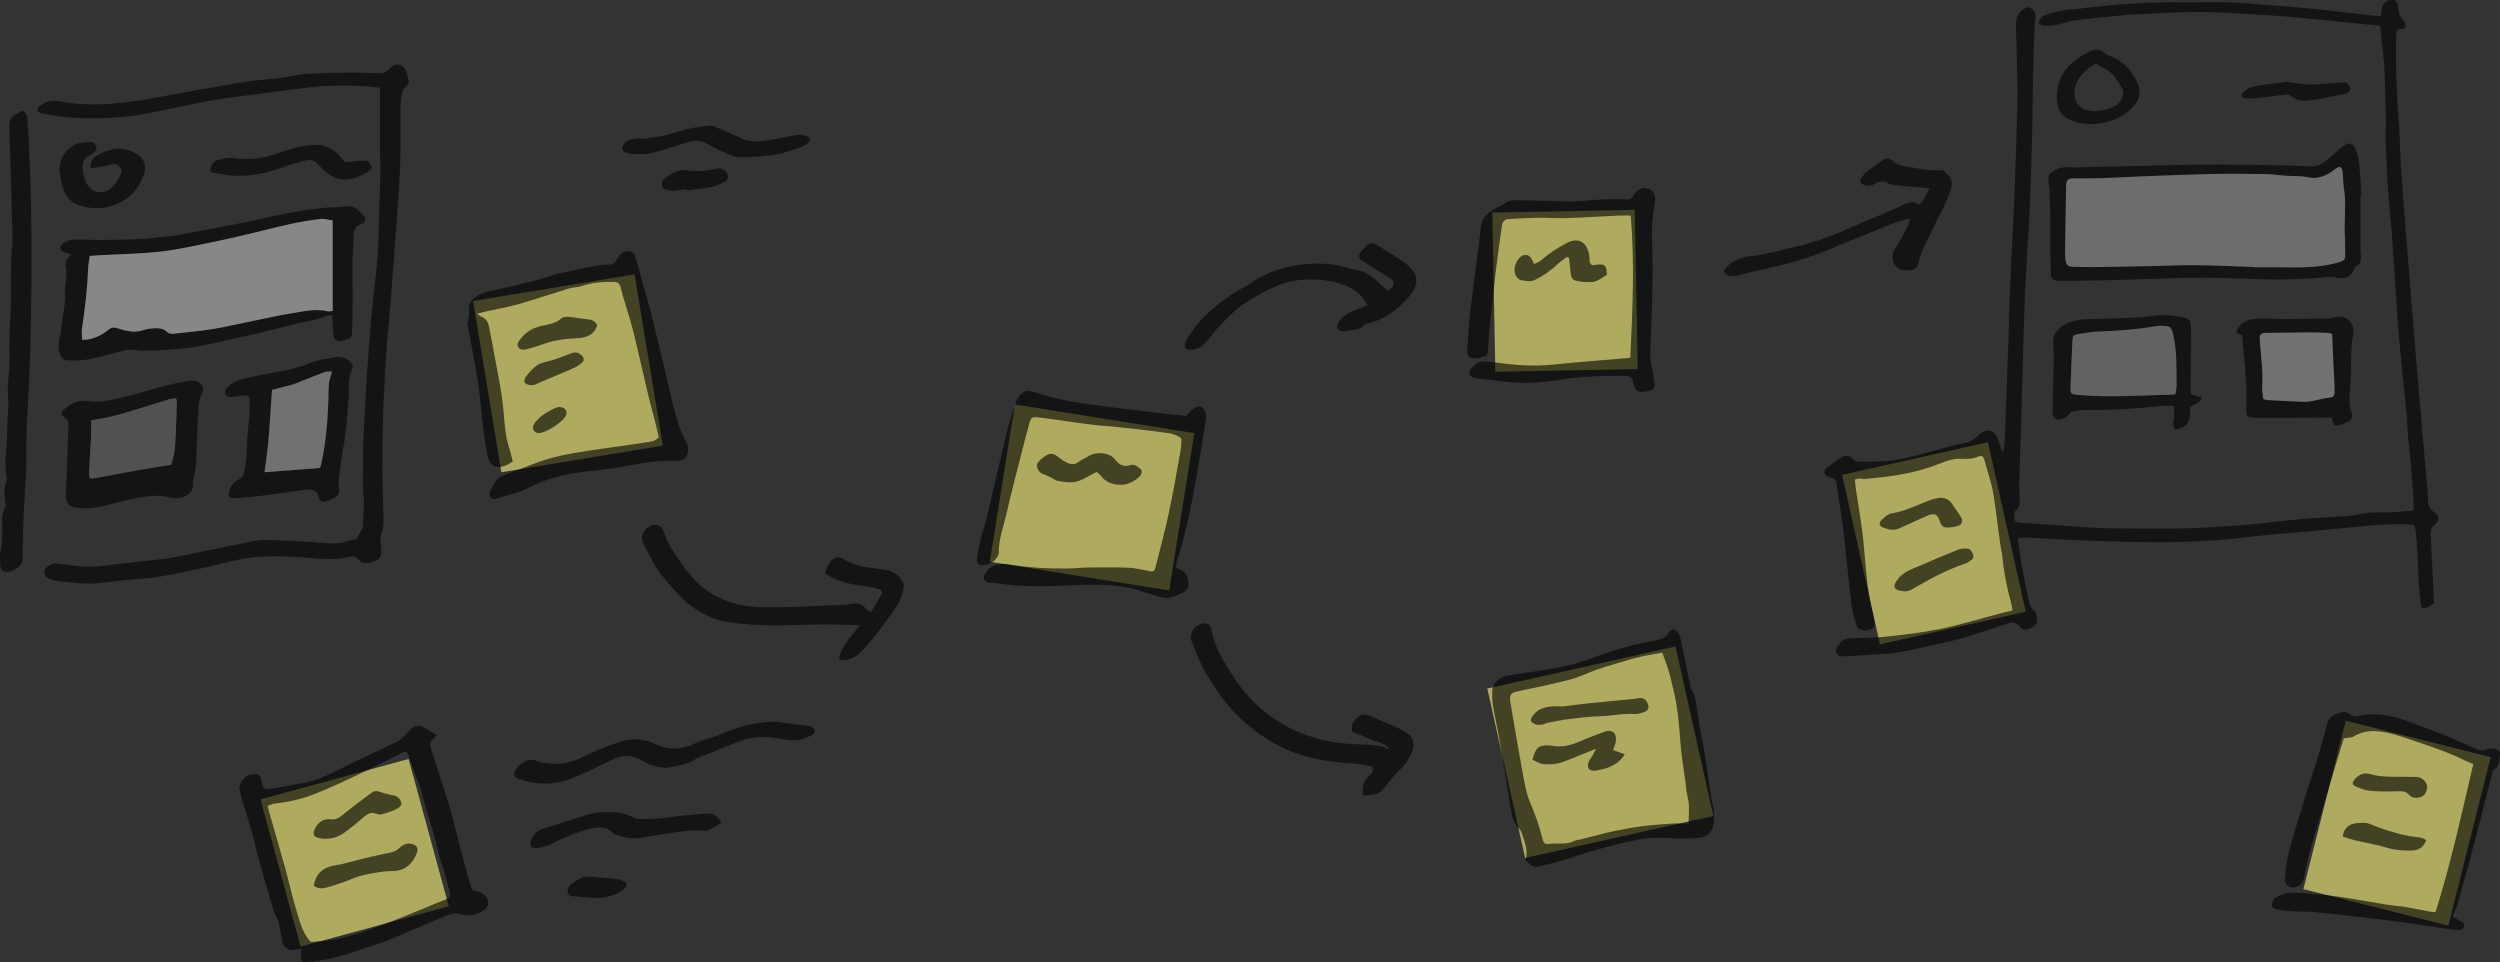 <?xml version="1.0" encoding="utf-8"?>
<!-- Generator: Adobe Illustrator 19.0.0, SVG Export Plug-In . SVG Version: 6.00 Build 0)  -->
<svg version="1.1" id="Layer_1" xmlns="http://www.w3.org/2000/svg" xmlns:xlink="http://www.w3.org/1999/xlink" x="0px" y="0px"
	 viewBox="0 0 3452.644 1328.678" style="enable-background:new 0 0 3452.644 1328.678;" xml:space="preserve">
<rect x="0" y="0" width="3452.644" height="1328.678" fill="#333333" stroke="none"/>
<style type="text/css">
	.st0{opacity:0.61;fill:#FCF87A;}
	.st1{opacity:0.61;}
	.st2{opacity:0.61;fill:#BCBCBC;}
	.st3{opacity:0.61;fill:#929292;}
	.st4{opacity:0.61;fill:#646464;}
	.st5{opacity:0.61;fill:#989898;}
	.st6{opacity:0.61;fill:#818181;}
	.st7{opacity:0.61;fill:#9B9B9B;}
</style>
<rect x="3205.71" y="1017.927" transform="matrix(0.97 0.244 -0.244 0.97 378.471 -774.249)" class="st0" width="206.344" height="239.813"/>
<rect x="2567.57" y="630.903" transform="matrix(0.976 -0.218 0.218 0.976 -99.412 599.739)" class="st0" width="206.344" height="239.813"/>
<rect x="2076.736" y="919.372" transform="matrix(0.976 -0.218 0.218 0.976 -173.309 506.285)" class="st0" width="266.283" height="239.813"/>
<rect x="2062.681" y="291.621" transform="matrix(1 -0.019 0.019 1 -7.238 41.125)" class="st0" width="196.683" height="219.869"/>
<rect x="1382.203" y="576.335" transform="matrix(0.988 0.158 -0.158 0.988 127.124 -229.21)" class="st0" width="250.738" height="219.869"/>
<rect x="383.262" y="1072.43" transform="matrix(0.965 -0.263 0.263 0.965 -292.15 169.837)" class="st0" width="211.997" height="210.764"/>
<rect x="671.292" y="395.184" transform="matrix(0.987 -0.163 0.163 0.987 -73.62 135.09)" class="st0" width="225.949" height="239.639"/>
<path d="M3699.088-170.04c-0.452-4.903-1.148-9.797-1.315-14.709c-0.8-23.58-1.145-47.18-2.251-70.745
	c-1.084-23.076-2.855-46.12-4.395-69.173c-0.991-14.845-2.108-29.683-3.171-44.523c-0.024-0.332-0.143-0.679-0.082-0.992
	c3.157-16.17-0.139-31.961-2.614-47.832c-0.608-3.901-0.51-8.019-0.059-11.96c1.639-14.32,0.159-28.471-1.217-42.717
	c-1.298-13.445-1.187-27.02-2.071-40.513c-0.668-10.2-2.095-20.349-2.872-30.545c-0.678-8.898-0.532-17.869-1.458-26.734
	c-1.103-10.56-2.962-21.042-4.495-31.557c8.667,0,17.333,0,26,0C3699.088-458.04,3699.088-314.04,3699.088-170.04z"/>
<path d="M-180.912,2421.96c1.953-1.797,3.765-3.785,5.889-5.349c3.881-2.856,7.81-4.91,12.69-1.374
	c1.572,1.139,4.614,1.558,6.413,0.852c8.494-3.335,16.789-7.174,25.645-11.048c-3.035-5.704-6.222-11.813-9.52-17.862
	c-4.068-7.46-3.025-10.778,5.182-13.029c4.019-1.102,8.447-0.712,13.504-0.56c-7.376,3.771-4.035,10.094-4.573,15.733
	c4.963,1.845,9.761,4.992,15.855,2.696c1.494-0.563,4.572,0.067,5.388,1.228c3.868,5.5,9.189,5.31,15.466,3.823
	c0,2.097,0.412,3.53-0.07,4.534c-2.307,4.803-13.991,9.519-19.297,8.092c-4.034-1.085-8.12-1.98-12.844-3.12
	c0.854,5.782,1.563,10.583,2.272,15.383C-139.579,2421.96-160.246,2421.96-180.912,2421.96z"/>
<path d="M-250.912,2421.96c3.476-2.239,6.952-4.477,11.187-7.205c-0.754-1.399-1.522-3.455-2.811-5.105
	c-5.479-7.014-4.933-8.718,3.982-11.708c3.217,8.013,6.429,16.016,9.642,24.019C-236.246,2421.96-243.579,2421.96-250.912,2421.96z"
	/>
<path d="M29.088,2421.96c-6.258-10.187-6.258-10.187,1.184-19.776c6.077,5.413,8.906,12.311,10.816,19.776
	C37.088,2421.96,33.088,2421.96,29.088,2421.96z"/>
<path d="M-38.912,2421.96c-1.896-4.992-2.707-10.026-0.956-15.216c9.809,1.116,14.137,8.467,18.956,15.216
	C-26.912,2421.96-32.912,2421.96-38.912,2421.96z"/>
<path d="M-80.912,2421.96c0.428-0.511,0.797-1.087,1.291-1.523c10.83-9.55,14.154-9.341,24.709,1.523
	C-63.579,2421.96-72.246,2421.96-80.912,2421.96z"/>
<path d="M-290.912,2421.96c2.292-3.199,4.583-6.398,7.288-10.174c3.654,3.471,7.183,6.823,10.712,10.174
	C-278.912,2421.96-284.912,2421.96-290.912,2421.96z"/>
<path d="M-332.912,2139.96c6.498,8.01,6.498,9.592,0,14C-332.912,2149.293-332.912,2144.627-332.912,2139.96z"/>
<path d="M-332.912,2315.96c1.84,2.648,3.679,5.296,5.519,7.939c0-0.005,0.302-0.587,0.302-0.587
	c-1.941,0.216-3.881,0.432-5.822,0.648C-332.912,2321.293-332.912,2318.627-332.912,2315.96z"/>
<path d="M-332.912,2167.96c1.515,1.151,3.03,2.301,4.545,3.451c-1.515,0.85-3.03,1.699-4.545,2.549
	C-332.912,2171.96-332.912,2169.96-332.912,2167.96z"/>
<path d="M-308.912,2421.96c5.097-5.926,5.591-5.926,8,0C-303.579,2421.96-306.246,2421.96-308.912,2421.96z"/>
<path d="M-332.912,2093.96c1.442,0.927,2.883,1.854,4.325,2.781c-1.442,1.073-2.883,2.146-4.325,3.219
	C-332.912,2097.96-332.912,2095.96-332.912,2093.96z"/>
<path d="M-332.912,2239.96c1.325,0.707,2.649,1.414,3.974,2.121c-1.325,1.293-2.649,2.586-3.974,3.879
	C-332.912,2243.96-332.912,2241.96-332.912,2239.96z"/>
<path d="M-332.912,2417.96c2,1.333,4,2.667,6,4C-329.449,2421.431-334.133,2424.125-332.912,2417.96z"/>
<path class="st1" d="M3287.094,35.55c-25.821-2.571-50.215-4.845-74.573-7.463c-34.922-3.752-69.912-6.665-104.975-8.601
	c-24.229-1.337-48.492-3.022-72.734-2.935c-27.272,0.098-54.539,1.972-81.805,3.163c-7.652,0.334-15.311,0.772-22.931,1.529
	c-21.12,2.096-42.279,3.954-63.305,6.783c-10.129,1.363-19.92,5.085-30.006,6.981c-5.063,0.952-10.473,0.516-15.671,0.071
	c-1.978-0.169-3.804-2.123-5.823-3.339c1.678-6.211,5.499-9.94,10.699-11.433c12.441-3.572,24.813-7.47,38.058-7.507
	c6.591-0.018,13.159-1.823,19.77-2.504c42.011-4.326,84.059-7.796,126.37-7.104c22.918,0.375,45.866-0.575,68.77,0.105
	c19.245,0.572,38.449,2.583,57.664,4.06c18.899,1.452,37.823,2.697,56.673,4.637c26.777,2.756,53.495,6.078,80.242,9.128
	c4.596,0.524,9.209,0.897,14.776,1.433c0.362-3.178,0.821-5.662,0.897-8.158c0.26-8.497,5.155-13.873,13.239-14.349
	c5.801-0.341,7.704,1.056,8.907,6.835c0.611,2.933,0.964,5.919,1.431,8.882c0.683,4.331,1.949,8.027,5.613,11.232
	c2.307,2.018,4.016,6.314,3.698,9.347c-0.422,4.013-4.986,3.405-8.236,3.794c-0.953,0.114-1.862,0.595-3.627,1.19
	c-0.291,2.632-0.828,5.517-0.897,8.412c-0.999,41.951,0.647,83.811,3.921,125.642c1.455,18.581,1.45,37.272,2.692,55.875
	c2.039,30.528,4.516,61.027,6.879,91.532c2.056,26.533,4.188,53.06,6.327,79.587c2.542,31.514,5.071,63.028,7.709,94.534
	c2.915,34.805,5.9,69.604,8.943,104.397c2.288,26.169,4.729,52.325,7.062,78.49c0.266,2.979,0.42,5.983,0.381,8.972
	c-0.096,7.564,1.087,13.727,8.599,18.511c7.598,4.839,7.66,11.959,0.75,17.337c-4.733,3.683-5.808,7.921-5.628,12.934
	c0.5,13.959,1.325,27.906,2.022,41.858c0.896,17.935,1.793,35.87,2.713,54.283c-6.137,2.113-11.089,8.907-18.002,4.592
	c-0.59-5.384-1.172-9.786-1.538-14.205c-0.934-11.27-2.398-22.541-2.508-33.823c-0.184-18.898-1.481-37.693-3.417-56.46
	c-0.886-8.594-2.028-9.14-10.607-9.561c-33.396-1.64-66.374,3.306-99.487,6.11c-11.932,1.01-23.831,2.411-35.76,3.447
	c-18.884,1.64-37.796,2.971-56.67,4.725c-13.584,1.262-27.114,3.101-40.688,4.496c-12.23,1.257-24.466,2.666-36.736,3.29
	c-23.59,1.2-47.208,2.674-70.81,2.61c-34.94-0.094-69.888-1.117-104.812-2.338c-26.6-0.93-53.164-2.844-79.753-4.158
	c-4.215-0.208-8.472,0.447-14.091,0.786c1.413,10.751,2.369,20.572,4.053,30.267c2.73,15.718,5.583,31.433,9.084,46.991
	c1.915,8.506,2.265,17.864,10.507,23.967c3.004,2.225,3.496,15.414,1.069,18.04c-4.196,4.539-9.681,7.312-15.888,7.097
	c-2.195-0.076-4.819-2.313-6.348-4.268c-4.062-5.194-9.136-6.554-15.058-4.661c-20.868,6.672-41.597,13.789-62.543,20.2
	c-10.405,3.185-21.133,5.361-31.777,7.715c-19.642,4.344-39.226,9.08-59.035,12.488c-12.413,2.135-25.188,2.187-37.806,3.094
	c-11.255,0.809-22.51,1.757-33.781,2.137c-4.781,0.161-11.144,1.184-13.212-4.423c-1.931-5.237,1.837-9.643,5.3-14.009
	c4.928-6.213,11.558-6.162,18.029-6.533c14.608-0.838,29.352-0.205,43.851-1.843c25.759-2.91,51.634-5.816,76.986-11.029
	c27.285-5.611,54.018-13.9,81.008-20.958c5.711-1.493,11.492-2.715,18.116-4.268c-0.622-3.478-0.934-6.347-1.661-9.107
	c-5.668-21.52-10.331-43.215-12.38-65.43c-0.517-5.601-2.059-11.099-2.82-16.687c-2.545-18.689-4.846-37.413-7.457-56.093
	c-1.147-8.212-2.367-16.463-4.356-24.498c-2.95-11.918-6.672-23.643-9.949-35.482c-1.63-5.89-3.364-7.593-9.21-5.15
	c-7.747,3.236-15.554,3.249-23.508,2.828c-11-0.581-20.997,3.503-30.76,7.286c-27.859,10.796-56.716,16.272-86.313,19.017
	c-7.586,0.704-15.003,2.359-22.691,0.996c-1.75-0.31-3.746,0.764-6.516,1.406c0.475,4.796,0.735,9.329,1.399,13.801
	c3.079,20.724,6.787,41.369,9.282,62.161c2.735,22.784,3.85,45.766,6.694,68.533c2.049,16.405,5.528,32.652,8.853,48.87
	c1.667,8.131,0.83,11.724-5.045,13.783c-8.8,3.085-17.002,0.596-19.299-6.613c-2.622-8.232-5.259-16.635-6.312-25.158
	c-3.341-27.061-5.921-54.216-8.848-81.329c-1.171-10.85-2.242-21.719-3.778-32.519c-2.614-18.384-5.683-36.703-8.291-55.088
	c-0.742-5.229-2.224-8.592-8.303-9.184c-2.871-0.28-6.976-2.313-7.931-4.623c-1.608-3.886,1.075-7.591,4.519-10.143
	c5.837-4.324,11.643-8.693,17.555-12.912c5.162-3.684,12.686-3.132,16.803,1.893c2.771,3.382,5.991,3.792,9.694,3.822
	c21.301,0.168,42.628-0.03,63.456-5.049c19.393-4.672,38.575-10.212,57.882-15.249c7.724-2.015,15.452-4.368,23.329-5.327
	c6.102-0.743,10.613-3.419,14.871-7.262c2.222-2.005,4.23-4.328,6.69-5.976c11.209-7.51,20.312-4.223,24.495,8.743
	c1.819,5.639,3.454,11.338,6.672,17.149c0.739-3.254,1.973-6.484,2.135-9.766c0.901-18.281,1.587-36.573,2.262-54.865
	c1.19-32.272,2.381-64.544,3.45-96.821c0.66-19.931,0.815-39.882,1.692-59.802c1.886-42.858,4.332-85.693,6.099-128.555
	c1.781-43.228,3.33-86.47,4.36-129.721c0.499-20.95-0.325-41.936-0.731-62.902c-0.315-16.253-1.122-32.498-1.28-48.751
	c-0.066-6.747,1.73-13.164,7.019-18.107c3.834-3.584,7.969-6.796,13.296-4.092c4.836,2.455,6.577,7.35,6.614,12.582
	c0.021,2.954-0.941,5.905-1.041,8.872c-0.819,24.254-1.711,48.507-2.246,72.768c-0.645,29.294-0.743,58.601-1.479,87.893
	c-0.802,31.918-1.867,63.832-3.19,95.732c-0.91,21.94-2.527,43.849-3.696,65.78c-1.365,25.59-2.938,51.176-3.796,76.785
	c-1.582,47.204-2.658,94.425-4.041,141.636c-0.876,29.906-2.036,59.805-2.828,89.713c-0.238,8.973,0.175,17.974,0.592,26.948
	c0.258,5.547-0.116,10.665-4.764,14.519c-4.397,3.645-3.037,8.587-2.377,13.017c0.632,4.24,4.728,4.137,7.988,4.391
	c8.609,0.672,17.234,1.136,25.849,1.731c26.546,1.836,53.071,4.076,79.642,5.415c18.911,0.953,37.883,0.864,56.829,0.951
	c22.296,0.101,44.602,0.255,66.887-0.298c18.888-0.469,37.76-1.797,56.625-2.966c12.94-0.802,25.879-1.752,38.777-3.045
	c19.173-1.921,38.28-4.561,57.472-6.236c20.465-1.786,41.005-2.693,61.495-4.218c8.275-0.616,16.72-0.991,24.709-2.989
	c16.776-4.196,33.826-1.588,50.671-3.209c7.573-0.729,15.175-1.145,23.745-1.775c0.233-3.727,0.786-6.941,0.574-10.103
	c-1.198-17.898-2.427-35.797-3.943-53.67c-1.236-14.572-3.024-29.096-4.309-43.664c-0.845-9.579-0.948-19.225-1.874-28.794
	c-3.105-32.092-6.709-64.137-9.583-96.249c-2.193-24.504-3.607-49.079-5.298-73.627c-1.783-25.875-3.315-51.768-5.274-77.629
	c-1.684-22.219-4.159-44.382-5.651-66.612c-1.401-20.879-2.139-41.809-2.832-62.727c-0.297-8.952,0.559-17.938,0.368-26.897
	c-0.503-23.565-0.961-47.14-2.097-70.679c-0.641-13.267-2.595-26.469-3.944-39.703C3288.406,49.013,3287.843,43.144,3287.094,35.55z
	"/>
<path class="st1" d="M491.96,745.055c3.108-5.606,5.521-9.877,7.84-14.198c0.62-1.156,1.33-2.456,1.361-3.706
	c0.376-15.21,2.577-30.31,0.793-45.666c-1.297-11.167-0.431-22.592-0.43-33.902c0.001-12.926-0.296-25.87,0.26-38.774
	c1.189-27.554,2.791-55.091,4.336-82.628c0.596-10.623,1.445-21.233,2.264-31.842c1.51-19.536,2.939-39.08,4.678-58.596
	c1.292-14.498,3.079-28.951,4.541-43.435c1.568-15.536,3.579-31.056,4.379-46.635c1.171-22.795,1.42-45.637,2.095-68.458
	c0.374-12.631,1.09-25.259,1.156-37.891c0.078-14.91-0.521-29.823-0.57-44.736c-0.067-20.638,0.108-41.277,0.175-61.915
	c0.012-3.579,0.002-7.159,0.002-11.278c-4.181-0.657-7.381-1.392-10.618-1.632c-28.597-2.123-57.204-2.463-85.731,0.801
	c-22.108,2.529-44.163,5.539-66.228,8.435c-22.75,2.985-45.565,5.592-68.199,9.299c-18.032,2.953-35.825,7.355-53.741,11.034
	c-11.064,2.271-22.175,4.31-33.235,6.597c-23.169,4.791-46.617,6.945-70.228,7.398c-20.271,0.389-40.504-0.215-60.566-3.568
	c-6.539-1.093-13.137-1.921-19.593-3.381c-1.929-0.436-4.904-2.654-4.858-3.968c0.076-2.172,1.727-4.937,3.569-6.286
	c7.875-5.767,15.688-8.281,26.526-6.193c21.838,4.207,44.223,5.026,66.609,3.659c20.255-1.238,40.256-3.947,60.2-7.607
	c42.52-7.803,85.052-15.574,127.695-22.656c16.689-2.772,33.716-3.446,50.538-5.497c8.53-1.04,16.911-3.253,25.423-4.499
	c6.878-1.007,13.841-1.698,20.786-1.935c16.253-0.555,32.517-0.926,48.779-1.037c12.288-0.084,24.591,0.103,36.867,0.646
	c7.428,0.328,13.586,0.525,19.478-6.333c8.233-9.583,19.643-6.084,23.636,6.091c1.136,3.463,2.088,7.067,2.44,10.673
	c0.199,2.038-0.299,5.069-1.674,6.188c-9.24,7.518-9.13,18.393-9.406,28.342c-0.821,29.582,0.472,59.243-0.95,88.783
	c-2.062,42.84-5.749,85.602-8.799,128.393c-1.42,19.925-2.858,39.851-4.493,59.759c-1.769,21.54-4.2,43.034-5.578,64.597
	c-1.952,30.542-3.689,61.114-4.641,91.7c-1.439,46.263-0.726,92.54,0.796,138.801c0.206,6.266-0.408,12.163-2.906,18.388
	c-2.174,5.417-1.17,12.417-0.507,18.603c1.596,14.887-0.769,18.555-15.645,21.988c-6.07,1.401-11.54,2.094-15.649-4.597
	c-2.761-4.495-8.344-4.474-12.809-3.328c-24.877,6.384-49.641,0.892-74.466-0.022c-19.888-0.732-39.716-1.382-59.701,0.932
	c-26.253,3.039-51.181,11.484-76.925,16.354c-23.833,4.508-47.299,10.979-71.694,12.636c-20.516,1.394-40.999,3.593-61.405,6.164
	c-16.436,2.071-32.572-0.173-48.795-1.677c-5.281-0.489-10.621-1.038-15.754-2.293c-9.705-2.373-13.439-6.761-11.948-13.03
	c1.223-5.139,10.437-10.817,16.805-10.086c5.593,0.642,11.127,1.809,16.721,2.441c13.846,1.563,27.643,3.177,41.678,1.495
	c31.042-3.72,62.169-6.746,93.196-10.581c11.525-1.424,22.883-4.244,34.292-6.552c29.985-6.067,59.928-12.348,89.957-18.185
	c5.789-1.125,11.908-1.015,17.85-0.8c19.942,0.719,39.898,1.375,59.799,2.762c17.431,1.215,34.816,4.593,51.878-2.4
	C486.278,745.116,489.484,745.365,491.96,745.055z"/>
<path class="st1" d="M708.225,637.355c-3.714,2.149-6.413,4.141-9.423,5.38c-13.546,5.574-22.655,0.594-25.553-13.786
	c-6.246-30.993-8.026-62.56-12.085-93.834c-1.282-9.88-2.9-19.726-4.683-29.53c-3.492-19.199-7.209-38.357-10.822-57.534
	c-0.184-0.976-0.675-2.162-0.323-2.929c3.203-6.979,2.054-14.198,2.096-21.495c0.021-3.651,3.126-8.032,6.063-10.762
	c5.91-5.493,13.316-8.583,21.291-10.362c20.697-4.615,41.413-9.177,61.992-14.281c10.619-2.634,20.829-6.927,31.46-9.495
	c17.408-4.205,34.968-7.822,52.548-11.253c6.802-1.327,13.824-1.641,20.767-2.088c3.945-0.254,7.007-1.236,8.975-5.033
	c1.367-2.637,3.351-4.962,5.134-7.372c3.478-4.699,8.127-6.563,13.95-5.896c5.864,0.671,7.326,5.136,8.594,9.7
	c3.814,13.728,7.49,27.493,11.284,41.226c2.997,10.846,6.33,21.605,9.091,32.51c5.458,21.557,10.58,43.198,15.919,64.786
	c7.562,30.577,13.258,61.587,22.942,91.694c2.897,9.008,7.296,17.008,10.974,25.456c5.684,13.057-1.027,24.92-15.267,24.161
	c-25.55-1.363-50.216,3.636-75.07,8.161c-15.03,2.737-30.284,4.344-45.487,6.006c-29.354,3.21-57.871,9.74-84.099,23.501
	c-14.126,7.411-29.664,9.555-44.32,14.815c-5.017,1.801-10.229-5.165-7.303-10.589c4.608-8.541,7.879-18.277,18.78-22.16
	c26.272-9.36,51.653-21.363,79.12-27.138c14.292-3.005,28.756-5.238,43.191-7.511c14.441-2.274,28.943-4.153,43.416-6.227
	c10.183-1.459,20.386-2.811,30.534-4.489c6.124-1.013,12.739-1.048,17.8-7.092c-1.613-6.985-3.203-14.414-5.058-21.776
	c-2.998-11.902-6.389-23.708-9.227-35.647c-7.073-29.757-13.609-59.645-20.998-89.322c-4.006-16.089-9.35-31.844-14.019-47.77
	c-1.308-4.46-2.359-8.996-3.535-13.495c-1.189-4.547-4.348-6.433-8.834-6.533c-15.026-0.334-29.812,0.725-44.254,5.58
	c-5.925,1.992-12.541,1.871-18.546,3.689c-23.178,7.019-46.104,14.901-69.389,21.529c-14.682,4.179-29.841,6.677-44.774,9.987
	c-3.768,0.835-7.486,1.891-12.197,3.093c2.466,1.826,3.834,3.415,5.546,4.008c8.125,2.814,10.21,9.393,11.576,16.906
	c5.467,30.072,11.693,60.017,16.572,90.181c2.964,18.322,3.549,37.018,6.049,55.43c1.196,8.811,4.365,17.352,6.629,26.019
	C706.168,629.279,707.054,632.79,708.225,637.355z"/>
<path class="st1" d="M1638.46,574.4c3.526-3.799,5.921-7.113,9.005-9.56c7.657-6.078,14.995-3.603,17.295,5.795
	c0.77,3.144,0.991,6.662,0.467,9.846c-5.828,35.461-11.014,71.057-18.084,106.274c-5.744,28.613-11.411,57.359-21.041,85.071
	c-1.184,3.407-1.505,7.114-2.377,11.426c2.499,1.417,4.948,2.965,7.534,4.236c4.083,2.006,6.739,4.929,8.36,9.344
	c4.338,11.817,1.387,19.089-10.45,23.73c-4.951,1.942-9.972,4.109-15.157,4.918c-4.062,0.634-8.589-0.083-12.623-1.217
	c-10.169-2.856-20.113-6.509-30.263-9.442c-22.922-6.624-46.456-7.803-70.129-7.147c-19.597,0.543-39.181,1.608-58.78,1.982
	c-21.573,0.412-43.081-0.851-64.457-3.989c-2.942-0.432-5.957-0.867-8.9-0.685c-6.029,0.373-9.425-2.255-10.575-7.825
	c6.902-16.686,19.902-20.31,35.995-17.607c26.996,4.534,54.219,5.929,81.542,5.542c8.945-0.127,17.877-1.241,26.821-1.327
	c18.629-0.179,37.28-0.457,55.884,0.281c9.218,0.366,18.367,2.797,27.514,4.472c6.988,1.28,8.282,0.888,9.997-5.904
	c6.264-24.799,12.937-49.519,18.27-74.523c6.093-28.568,11.009-57.39,16.213-86.143c0.94-5.197,0.799-10.589,1.18-16.234
	c-8.729-7.4-19.706-7.704-30.04-9.108c-22.034-2.992-44.17-5.236-66.278-7.665c-6.285-0.691-12.64-0.759-18.922-1.47
	c-10.571-1.196-21.119-2.611-31.66-4.054c-17.092-2.341-34.133-5.113-51.271-7.033c-8.279-0.928-9.74,0.683-11.912,8.372
	c-2.168,7.677-4.293,15.369-6.25,23.102c-8.891,35.123-18.25,70.141-26.327,105.452c-3.746,16.379-9.96,32.341-9.598,49.689
	c0.081,3.861-3.424,8.648-6.626,11.49c-3.323,2.95-8.133,4.576-12.56,5.851c-7.214,2.078-11.905-2.154-10.928-9.517
	c1.737-13.099,4.468-25.889,8.648-38.557c4.759-14.422,7.526-29.507,11.032-44.334c7.329-30.993,14.389-62.051,21.953-92.986
	c2.814-11.508,6.605-22.787,10.206-34.089c1.374-4.31,2.765-8.9,5.366-12.478c6.432-8.85,12.431-10.375,22.61-6.777
	c22.055,7.797,44.895,12.482,67.933,15.734c36.489,5.15,73.113,9.35,109.695,13.831
	C1617.311,572.458,1627.898,573.334,1638.46,574.4z"/>
<path class="st1" d="M416.01,1309.785c-3.713,0.779-6.508,1.263-9.25,1.96c-7.668,1.948-16.366-4.128-17.301-11.981
	c-0.579-4.862-1.22-9.748-2.321-14.51c-1.549-6.698-2.27-14.084-5.74-19.695c-3.132-5.063-4.325-10.249-5.862-15.572
	c-6.382-22.118-12.825-44.219-19.007-66.394c-2.934-10.525-5.09-21.266-8.033-31.788c-3.548-12.682-7.64-25.211-11.34-37.851
	c-2.307-7.88-4.462-15.81-6.429-23.781c-1.519-6.158,5.751-17.366,12.759-19.715c2.492-0.835,5.219-1.184,7.86-1.316
	c6.403-0.319,8.491,1.998,10.097,10.679c1.796,9.708,2.866,10.925,12.339,9.494c14.421-2.178,28.7-5.281,43.111-7.537
	c20.042-3.138,37.686-12.146,55.497-21.158c20.726-10.487,41.915-20.057,62.887-30.058c5.7-2.719,11.743-4.977,16.892-8.517
	c4.521-3.108,8.537-7.322,11.847-11.742c6.503-8.685,15.3-10.355,24.204-4.151c4.548,3.169,9.459,5.817,14.672,8.984
	c-1.305,1.879-2.049,4.155-3.553,4.904c-6.271,3.123-6.041,7.95-4.271,13.461c7.627,23.749,15.229,47.506,22.859,71.255
	c0.713,2.219,1.728,4.351,2.315,6.598c7.805,29.87,15.509,59.765,23.358,89.623c2.11,8.025,4.695,15.924,6.915,23.922
	c1.005,3.619,2.821,5.96,6.876,5.91c0.992-0.012,2.017,0.052,2.973,0.295c6.651,1.687,14.251,9.338,14.055,15.371
	c-0.217,6.676-5.279,10.625-10.731,13.244c-8.633,4.147-18.517,5.749-27.214,2.957c-7.339-2.356-13.316-0.86-19.144,1.523
	c-26.431,10.808-52.536,22.415-78.92,33.343c-9.463,3.92-19.349,6.841-29.1,10.04c-15.756,5.169-31.382,10.871-47.402,15.049
	c-11.812,3.081-24.11,4.634-36.292,5.848c-9.543,0.951-10.913-1.272-9.65-10.713C416.259,1315.576,416.01,1313.315,416.01,1309.785z
	 M369.634,1112.85c0.802,3.353,1.185,5.271,1.72,7.147c7.829,27.458,15.825,54.869,23.467,82.378
	c4.618,16.624,8.092,33.584,13.182,50.053c5.156,16.684,8.344,34.396,20.978,48.238c15.278-0.682,30.516-1.807,45.873-5.763
	c28.038-7.223,54.687-17.925,81.442-28.523c15.772-6.248,31.388-12.89,47.089-19.32c4.608-1.887,9.318-3.533,13.888-5.507
	c4.364-1.885,5.422-4.869,3.918-9.69c-2.938-9.416-4.966-19.111-7.689-28.599c-1.453-5.062-3.948-9.831-5.31-14.91
	c-3.001-11.186-5.273-22.572-8.406-33.718c-4.722-16.801-9.971-33.452-14.899-50.196c-1.583-5.379-2.484-10.981-4.353-16.248
	c-3.763-10.605-8.05-21.022-11.968-31.574c-1.601-4.311-2.584-8.854-4.246-13.138c-2.175-5.606-3.519-6.29-8.867-4.048
	c-4.573,1.917-8.814,4.609-13.273,6.815c-20.249,10.02-40.378,20.298-60.833,29.879c-16.477,7.718-33.139,15.148-50.125,21.642
	c-16.456,6.291-33.716,9.932-51.28,11.968C376.781,1110.102,373.749,1111.571,369.634,1112.85z"/>
<path class="st1" d="M98.754,351.977c-3.115-1.13-6.11-2.533-9.26-3.278c-3.74-0.884-6.56-3.073-6.165-6.631
	c0.274-2.475,2.537-5.491,4.772-6.833c5.046-3.031,10.305-4.582,16.828-4.42c26.212,0.649,52.475,0.717,78.676-0.218
	c18.908-0.675,37.774-3.027,56.604-5.127c8.897-0.992,17.67-3.121,26.491-4.782c21.811-4.107,43.629-8.178,65.418-12.397
	c8.164-1.581,16.243-3.599,24.386-5.296c17.497-3.646,34.953-7.525,52.536-10.706c12.401-2.244,24.952-3.783,37.492-5.102
	c10.572-1.113,21.308-0.858,31.821-2.302c11.591-1.592,17.375,6.751,24.209,12.977c3.391,3.089,2.121,9.461-2.359,10.915
	c-10.924,3.546-11.997,11.291-11.855,20.933c0.149,10.149-1.33,20.312-1.449,30.477c-0.199,16.958,0.24,33.922,0.183,50.882
	c-0.053,15.904-0.238,31.812-0.766,47.705c-0.098,2.942-1.494,7.796-3.34,8.365c-6.089,1.877-12.335,6.572-18.984,2.503
	c-1.858-1.137-3.055-4.374-3.376-6.804c-0.867-6.554-1.112-13.191-1.575-19.798c-0.159-2.266-0.231-4.537-0.387-7.721
	c-2.988,0.346-5.702,0.072-7.901,1.008c-16.984,7.235-35.461,8.459-53.014,13.392c-13.1,3.681-26.306,7.036-39.569,10.083
	c-24.293,5.582-48.678,10.756-72.995,16.235c-26.785,6.036-54.04,7.472-81.335,8.33c-6.915,0.218-13.865-0.92-20.807-1.268
	c-2.965-0.149-6.077-0.387-8.908,0.297c-18.061,4.366-35.938,9.597-54.137,13.243c-8.925,1.788-18.444,1.374-27.631,0.851
	c-7.184-0.408-9.247-6.9-10.826-12.753c-0.76-2.819-0.922-5.989-0.537-8.892c1.166-8.78,3.296-17.461,4.019-26.266
	c1.244-15.169,5.909-29.908,4.892-45.397c-0.474-7.219,1.121-14.56,1.575-21.859c0.204-3.276,0.241-6.63-0.219-9.868
	C89.638,361.055,90.247,359.117,98.754,351.977z M113.283,469.102c3.176,0,5.18,0.286,7.076-0.047
	c10.989-1.935,20.902-6.451,29.423-13.593c3.74-3.135,6.91-3.81,11.725-2.264c12.024,3.861,24.297,7.075,37.021,2.639
	c2.18-0.76,4.455-1.515,6.73-1.688c9.124-0.695,18.457-2.983,26.2,4.979c1.672,1.719,5.583,2.101,8.323,1.806
	c18.405-1.986,36.861-3.77,55.125-6.705c17.363-2.79,34.508-6.927,51.758-10.427c18.223-3.698,36.362-7.955,54.715-10.832
	c16.97-2.661,33.98-7.199,51.448-2.943c1.957,0.477,4.25-0.423,6.677-0.719c0-41.894,0-82.973,0-124.845
	c-5.94-0.851-11.265-2.729-16.288-2.12c-13.835,1.676-27.657,3.867-41.274,6.823c-20.154,4.374-40.104,9.679-60.183,14.406
	c-15.852,3.731-31.703,7.517-47.672,10.691c-24.125,4.795-48.194,10.494-72.576,13.21c-28.382,3.162-57.076,3.515-85.634,5.111
	c-3.863,0.216-7.719,0.574-11.874,0.889c-0.854,5.983-1.985,10.878-2.187,15.81c-1.14,27.889-4.172,55.566-8.414,83.144
	C112.573,457.818,113.283,463.45,113.283,469.102z"/>
<path class="st1" d="M3387.151,1266.052c2.594,1.479,6.223,3.603,9.903,5.632c3.141,1.732,7.515,2.813,6.198,7.643
	c-1.307,4.796-5.845,5.242-9.815,4.916c-7.589-0.623-15.143-1.754-22.687-2.843c-21.042-3.037-42.023-6.548-63.116-9.163
	c-35.265-4.372-70.574-8.429-105.917-12.121c-12.524-1.308-25.212-0.965-37.8-1.761c-6.586-0.417-13.193-1.33-19.642-2.712
	c-2.62-0.561-6.892-3.025-6.846-4.513c0.111-3.606,1.305-8.608,3.895-10.403c4.998-3.465,11.076-6.219,17.048-7.211
	c7.112-1.182,14.618-0.648,21.89-0.068c16.229,1.295,32.5,2.503,48.604,4.806c22.612,3.234,45.07,7.536,67.63,11.158
	c8.494,1.363,17.138,1.801,25.624,3.2c11.426,1.883,22.76,4.322,34.149,6.435c2.235,0.415,4.544,0.429,7.348,0.675
	c21.093-67.069,36.027-135.387,52.133-204.475c-3.758-1.581-8.046-3.082-12.06-5.123c-21.711-11.043-44.829-18.471-67.747-26.374
	c-12.524-4.318-25.126-8.693-38.02-11.581c-16.07-3.598-32.198-4.292-47.356,4.858c-3.442,2.078-8.341,1.743-13.609,2.709
	c-2.809,9.146-5.766,18.622-8.629,28.128c-7.383,24.516-14.7,49.053-22.088,73.567c-9.013,29.906-18.598,59.654-24.343,90.445
	c-0.992,5.321-2.761,10.028-8.665,12.365c-9.758,3.862-18.421-0.876-17.601-11.309c1.011-12.857,2.744-25.862,6.076-38.291
	c6.967-25.986,15.054-51.678,22.939-77.411c5.639-18.401,11.904-36.611,17.502-55.024c4.151-13.654,8.17-27.386,11.301-41.297
	c1.859-8.26,6.479-12.62,14.004-15.166c6.795-2.299,13.164-4.637,19.351,1.854c1.583,1.661,5.65,2.096,8.209,1.507
	c27.569-6.347,53.386,0.06,78.83,10.091c13.284,5.237,26.815,9.855,40.042,15.226c13.813,5.609,27.418,11.733,41.068,17.737
	c6.711,2.952,13.064,6.342,20.816,2.335c2.626-1.358,6.602-0.829,9.785-0.231c6.28,1.181,7.906,4.269,6.734,10.684
	c-1.238,6.779-1.206,13.886-8.151,18.387c-1.802,1.167-2.329,4.652-2.979,7.191c-5.774,22.55-11.393,45.139-17.163,67.69
	c-3.783,14.786-7.646,29.554-11.644,44.284c-5.732,21.12-11.473,42.239-17.527,63.267
	C3392.955,1252.274,3390.05,1258.486,3387.151,1266.052z"/>
<path class="st1" d="M2106.722,1187.906c4.497-13.107-1.366-25.135-5.135-37.411c-0.75-2.444-2.345-4.865-4.152-6.706
	c-6.114-6.228-8.76-13.961-10.136-22.235c-5.606-33.733-10.973-67.507-16.715-101.217c-2.65-15.561-6.302-30.954-8.814-46.534
	c-1.142-7.082-1.117-14.459-0.719-21.653c0.465-8.403,10.925-17.316,19.305-18.767c39.588-6.853,79.977-9.733,118.016-24.35
	c14.863-5.711,30.037-10.778,45.375-15.034c14.999-4.161,30.348-7.111,45.624-10.191c6.173-1.245,10.866-3.583,14.55-9.065
	c5.239-7.797,10.313-7.143,14.896,1.223c0.946,1.726,1.756,3.625,2.15,5.542c4.485,21.821,8.873,43.662,13.302,65.495
	c0.395,1.946,0.305,4.387,1.457,5.716c6.384,7.364,6.023,16.665,7.6,25.345c2.786,15.33,4.546,30.867,7.844,46.078
	c5.475,25.252,7.883,50.94,12.007,76.377c1.274,7.858,3.719,15.643,3.973,23.515c0.239,7.385-0.088,15.613-3.153,22.047
	c-3.049,6.4-10.327,10.497-18.078,11.053c-9.89,0.71-19.904,1.643-29.73,0.842c-17.05-1.39-34.23-1.773-50.857,1.062
	c-21.768,3.712-43.165,9.831-64.518,15.66c-15.243,4.161-30.079,9.788-45.233,14.304c-9.5,2.831-19.24,4.864-28.893,7.164
	C2118.251,1198.175,2116.567,1197.443,2106.722,1187.906z M2295.708,901.351c-11.137,2.072-21.284,3.56-31.224,5.919
	c-10.329,2.451-20.478,5.672-30.667,8.689c-9.525,2.819-19.11,5.497-28.467,8.806c-12.184,4.309-23.87,10.325-36.303,13.564
	c-24.048,6.266-48.425,11.311-72.757,16.432c-9.472,1.993-11.943,4.47-10.484,14.152c1.288,8.549,2.863,17.056,4.34,25.576
	c4.482,25.862,8.719,51.771,13.586,77.561c2.209,11.707,4.364,23.723,8.885,34.627c6.882,16.598,13.176,33.266,17.402,50.721
	c1.734,7.164,3.027,8.822,10.155,7.993c11.687-1.359,23.973,1.689,35.06-4.526c1.371-0.769,3.264-0.554,4.874-0.958
	c9.326-2.343,18.629-4.782,27.963-7.094c7.712-1.91,15.407-3.944,23.198-5.467c11.736-2.293,23.493-4.622,35.344-6.137
	c13.476-1.723,27.047-2.824,40.609-3.696c8.157-0.525,16.376-0.096,24.849-0.096c0-11.796,1.529-22.651-0.51-32.789
	c-1.487-7.393-3.125-14.664-3.53-22.209c-0.089-1.655-0.443-3.295-0.659-4.944c-2.311-17.712-5.484-35.365-6.72-53.151
	c-1.752-25.209-3.949-50.262-10.288-74.802c-1.993-7.717-3.564-15.557-5.873-23.176
	C2302.102,918.456,2299.051,910.767,2295.708,901.351z"/>
<path class="st1" d="M2252.077,297.729c-6.398,0-11.984-0.221-17.548,0.038c-23.605,1.099-47.193,2.643-70.808,3.412
	c-13.577,0.442-27.197-0.592-40.789-0.4c-12.918,0.182-25.825,1.101-38.737,1.681c-5.86,0.263-9.102,3.159-9.872,9.102
	c-1.23,9.489-2.795,18.933-4.073,28.416c-1.732,12.839-3.467,25.68-4.944,38.55c-1.971,17.17-3.684,34.37-5.532,51.554
	c-0.781,7.262-1.752,14.506-2.408,21.78c-1.038,11.492-1.806,23.009-2.892,34.497c-0.168,1.781-1.043,4.612-2.227,4.995
	c-6.764,2.192-13.522,5.553-20.955,2.518c-3.988-1.629-5.264-4.708-4.987-8.798c0.853-12.604,1.466-25.228,2.496-37.817
	c0.786-9.609,1.948-19.193,3.144-28.762c3.38-27.044,6.873-54.074,10.303-81.112c0.957-7.54,2.28-15.066,2.678-22.638
	c0.73-13.873,10.053-20.906,20.58-27.109c3.709-2.185,8.034-3.488,11.379-6.09c4.768-3.71,10.085-5.014,15.738-5.025
	c10.906-0.02,21.814,0.374,32.72,0.627c11.969,0.278,23.939,0.541,35.906,0.902c18.274,0.552,36.382-1.922,54.574-2.821
	c9.917-0.49,19.89-0.065,29.831,0.188c4.807,0.122,8.363-1.207,10.448-5.873c0.768-1.719,2.217-3.223,3.613-4.554
	c4.951-4.716,10.745-6.891,17.343-4.118c6.514,2.738,9.8,9.263,8.451,17.536c-2.792,17.116-4.776,34.29-4.057,51.633
	c1.97,47.554,0.161,95.049-1.721,142.552c-0.381,9.617-1.584,19.634,0.529,28.789c1.863,8.075,3.197,16.099,4.221,24.258
	c1.348,10.742-0.13,12.856-10.72,14.867c-10.819,2.055-15.591-0.67-17.839-10.189c-2.329-9.86-2.301-10.678-12.18-11.016
	c-14.916-0.51-29.903-0.239-44.808,0.614c-15.229,0.871-30.594,1.803-45.524,4.667c-11.803,2.264-23.548,2.998-35.406,3.849
	c-20.421,1.466-40.524-1.332-60.672-3.828c-6.162-0.763-12.379-1.095-18.528-1.937c-2.206-0.302-4.457-1.241-6.385-2.394
	c-3.378-2.021-4.248-5.076-2.096-8.517c4.432-7.089,10.089-12.644,19.122-12.478c5.966,0.11,11.958,0.661,17.868,1.506
	c25.412,3.634,50.799,5.43,76.512,2.827c35.35-3.579,70.791-6.262,107.724-9.462
	C2254.457,429.792,2257.848,364.384,2252.077,297.729z"/>
<path class="st1" d="M3259.893,270.726c0,24.254-0.021,48.509,0.026,72.763c0.006,2.982,0.434,5.96,0.555,8.944
	c0.243,6.034,0.718,12.015-6.346,15.278c-1.76,0.813-2.958,3.514-3.763,5.599c-3.099,8.025-9.398,10.723-17.322,10.946
	c-1.328,0.037-2.752,0.182-3.979-0.207c-11.569-3.669-23.026-0.215-34.545,0.296c-18.586,0.825-37.2,1.827-55.789,1.6
	c-29.946-0.366-59.876-2.113-89.822-2.436c-22.613-0.243-45.242,0.731-67.86,1.339c-24.95,0.67-49.89,1.698-74.842,2.275
	c-20.26,0.468-40.53,0.544-60.796,0.672c-2.94,0.019-6.18-0.011-8.731-1.199c-1.934-0.901-4.18-3.636-4.254-5.631
	c-0.608-16.238-0.821-32.493-0.984-48.745c-0.127-12.61,0.125-25.225-0.04-37.834c-0.147-11.253-0.546-22.505-1.031-33.748
	c-0.141-3.267-1.032-6.496-1.456-9.759c-1.061-8.175,1.799-12.138,9.279-16.065c7.767-4.078,15.565-4.291,24.053-3.737
	c9.913,0.646,19.931-0.416,29.906-0.632c23.229-0.504,46.459-0.895,69.687-1.425c23.255-0.53,46.504-1.437,69.761-1.689
	c22.567-0.245,45.143-0.019,67.712,0.274c27.579,0.357,55.192,0.325,82.711,1.873c10.05,0.565,19.25,0.852,27.418-5.277
	c6.276-4.709,11.992-10.16,17.986-15.248c3.289-2.792,6.492-5.717,9.991-8.223c6.159-4.412,12.538-2.966,15.264,4.089
	c2.495,6.455,4.618,13.306,5.334,20.146c1.59,15.189,2.196,30.481,3.203,45.73C3260.777,270.704,3260.335,270.715,3259.893,270.726z
	 M3112.467,368.674c0.005,0.131,0.01,0.262,0.014,0.393c10.29,0,20.58-0.092,30.868,0.017c29.841,0.317,59.743,1.686,88.808-7.531
	c4.454-1.412,6.868-3.244,6.69-8.216c-0.319-8.937,0.13-17.912-0.427-26.828c-1.387-22.191,2.341-44.459-1.382-66.631
	c-1.247-7.427-0.726-15.144-1.871-22.596c-1.212-7.894-4.153-8.618-10.38-3.653c-10.508,8.379-22.778,14.142-35.892,11.397
	c-12.928-2.706-25.772-1.365-38.567-2.896c-8.232-0.985-16.542-1.722-24.825-1.813c-23.243-0.255-46.498-0.502-69.733-0.037
	c-29.252,0.584-58.493,1.781-87.732,2.894c-21.588,0.822-43.158,2.095-64.748,2.855c-12.927,0.455-25.876,0.48-38.813,0.37
	c-8.313-0.07-10.544,1.693-11.026,10.117c-0.076,1.328-0.072,2.662-0.094,3.993c-0.412,25.269-0.863,50.537-1.206,75.806
	c-0.095,6.977-0.302,13.996,0.32,20.927c0.812,9.053,3.006,10.983,11.916,11.243c10.954,0.32,21.922,0.449,32.88,0.311
	c23.896-0.299,47.79-0.778,71.684-1.261c20.944-0.423,41.892-1.514,62.828-1.295C3058.68,366.521,3085.571,367.816,3112.467,368.674
	z"/>
<path class="st1" d="M30.812,152.559c6.918,3.793,7.155,10.041,7.457,15.911c1.415,27.549,2.94,55.099,3.761,82.669
	c0.899,30.184,1.341,60.389,1.481,90.588c0.139,29.937-0.145,59.881-0.619,89.815c-0.436,27.568-1.101,55.139-2.164,82.689
	c-1.039,26.927-2.99,53.819-3.999,80.746c-0.658,17.569,0.044,35.189-0.579,52.76c-0.671,18.92-2.4,37.801-3.255,56.717
	c-0.809,17.892-1.101,35.808-1.58,53.715c-0.133,4.974,0.169,9.975-0.236,14.922c-0.812,9.919-16.566,19.676-25.915,15.864
	c-2.011-0.82-4.311-3.732-4.457-5.822c-0.528-7.544-1.319-15.362,0.073-22.68c2.197-11.551,2.713-22.962,2.234-34.639
	c-0.335-8.159-0.618-16.488,3.628-24.229c1.261-2.298,0.917-5.776,0.55-8.614c-1.152-8.891-2.136-17.602,1.128-26.413
	c1.185-3.199,0.869-7.216,0.354-10.731c-1.401-9.552-1.548-18.923-0.526-28.632c1.598-15.174,1.432-30.531,2.111-45.807
	c0.382-8.577,0.963-17.145,1.446-25.717c0.037-0.663,0.095-1.344-0.008-1.992c-3.206-20.175,2.295-40.129,1.484-60.283
	c-0.561-13.932,0.065-27.922,0.459-41.877c0.328-11.613,1.419-23.21,1.585-34.823c0.27-18.871-0.158-37.752,0.143-56.622
	c0.157-9.89,1.704-19.761,1.78-29.647c0.093-12.181-0.791-24.366-1.068-36.554c-0.253-11.162-0.078-22.336-0.414-33.495
	c-0.588-19.476-1.48-38.942-2.131-58.417c-0.331-9.913-0.52-19.834-0.576-29.752c-0.042-7.512,3.892-12.316,10.739-15.158
	C26.071,156.067,28.117,154.294,30.812,152.559z"/>
<path class="st1" d="M90.803,681.165c0.574-10.489,1.308-20.972,1.688-31.469c0.77-21.243,1.343-42.492,2.008-63.739
	c0.11-3.51-0.944-5.782-4.164-8.178c-6.794-5.058-6.629-8.798,0.262-14.141c9.095-7.051,18.748-11.555,31.25-9.682
	c16.317,2.444,32.428-1.634,48.283-5.301c12.543-2.901,24.855-6.797,37.292-10.168c11.216-3.04,22.419-6.146,33.712-8.874
	c6.449-1.558,13.035-2.654,19.616-3.539c10.022-1.348,16.682,1.595,19.252,8.503c0.717,1.928,1.01,4.833,0.057,6.428
	c-5.581,9.338-5.792,19.84-6.391,30.033c-1.365,23.235-1.863,46.521-2.833,69.781c-0.137,3.292-0.912,6.561-1.447,9.832
	c-1.012,6.189-3.105,12.415-2.854,18.548c0.375,9.138-5.409,13.58-11.825,16.515c-6.576,3.008-14.057,3.064-21.513,1.08
	c-5.65-1.504-11.716-2.347-17.543-2.121c-18.332,0.711-36.143,4.455-53.883,9.28c-15.893,4.323-31.867,8.602-48.837,8.004
	C98.508,701.45,89.783,698.357,90.803,681.165z M125.779,580.366c0,8.513,0.279,15.787-0.057,23.033
	c-0.754,16.26-2.084,32.497-2.645,48.762c-0.319,9.226,0.643,9.663,9.812,7.965c20.841-3.861,41.653-7.879,62.519-11.598
	c13.355-2.38,26.786-4.339,40.851-6.594c1.465-5.188,3.552-10.445,4.346-15.89c1.182-8.111,1.686-16.345,2.057-24.545
	c0.721-15.937,1.167-31.886,1.651-47.833c0.027-0.898-0.642-1.817-1.322-3.611c-3.105,0.419-6.423,0.449-9.482,1.354
	c-11.772,3.482-23.457,7.257-35.184,10.896c-8.545,2.652-17.065,5.395-25.667,7.849c-8.271,2.359-16.579,4.638-24.971,6.505
	C140.938,578.162,134.039,578.998,125.779,580.366z"/>
<path class="st1" d="M1202.978,845.308c5.005-8.494,9.767-16.331,14.261-24.319c1.805-3.208,0.66-6.019-2.865-7.115
	c-4.106-1.276-8.326-2.309-12.569-2.997c-16.737-2.714-33.745-4.308-49.358-11.646c-4.418-2.077-8.494-4.882-13.322-7.7
	c2.028-4.788,3.282-8.927,5.413-12.55c5.623-9.559,12.112-11.724,21.71-6.15c13.94,8.094,29.16,10.692,44.738,12.51
	c5.273,0.615,10.545,1.418,15.733,2.529c8.652,1.853,14.827,7.6,19.553,14.529c1.788,2.622,2.11,7.021,1.532,10.338
	c-1.904,10.932-6.513,20.852-13.057,29.85c-7.037,9.675-13.785,19.573-21.131,29.007c-7.125,9.152-14.543,18.12-22.408,26.638
	c-6.159,6.671-13.725,11.74-22.982,13.197c-2.975,0.468-6.145-0.306-9.318-0.518c2.837-20.309,17.491-31.962,28.585-47.347
	c-16.856-0.443-32.821-1.282-48.781-1.186c-24.939,0.151-49.886,1.632-74.808,1.229c-19.569-0.316-39.25-1.613-58.614-4.362
	c-16.794-2.384-31.976-9.668-46.407-19.299c-17.035-11.369-28.981-27.026-42.1-42.038c-12.442-14.237-19.637-31.233-28.326-47.445
	c-6.016-11.224,4.35-25.973,17.229-25.555c5.765,0.187,9.544,4.243,10.929,8.969c4.592,15.668,13.984,29,22.768,41.94
	c14.126,20.809,31.058,39.351,55.28,50.376c20.377,9.275,41.661,12.416,63.092,12.539c36.202,0.208,72.42-2.116,108.629-3.444
	c2.644-0.097,5.278-0.686,7.9-1.143c8.667-1.509,16.537-0.971,22.19,7.201C1197.613,842.992,1200.168,843.658,1202.978,845.308z"/>
<path class="st1" d="M487.247,504.599c-0.549,2.857-0.538,3.931-0.955,4.801c-6.315,13.176-3.879,27.393-5.006,41.19
	c-1.814,22.197-2.556,44.464-7.005,66.444c-3.161,15.615-4.738,31.56-6.724,47.395c-0.4,3.183,0.447,6.546,0.879,9.805
	c0.836,6.304-0.862,10.076-6.487,13.18c-3.192,1.761-6.483,3.457-9.916,4.645c-7.049,2.44-11.047,0.018-12.399-7.502
	c-1.039-5.779-5.796-6.816-10.077-8.02c-2.782-0.782-6.002-0.559-8.937-0.15c-16.42,2.288-32.777,5.071-49.227,7.1
	c-15.792,1.947-31.647,3.572-47.523,4.563c-7.884,0.492-9.631-3.093-7.065-10.85c2.452-7.413,7.717-12.422,14.235-15.862
	c3.724-1.965,4.962-4.21,5.869-8.2c2.289-10.079,3.568-20.025,3.735-30.471c0.279-17.473,2.686-34.907,3.98-52.373
	c0.442-5.964,0.226-11.976,0.313-17.966c0.069-4.723-2.639-6.6-6.952-6.45c-2.63,0.091-5.249,0.61-7.863,1.005
	c-2.615,0.396-5.21,1.184-7.827,1.25c-3.891,0.098-8.439,0.993-10.529-3.647c-1.981-4.4,0.777-8.217,3.599-10.673
	c4.148-3.611,8.933-7.383,14.075-8.785c13.736-3.745,27.748-6.577,41.759-9.192c18.919-3.531,37.802-6.453,55.841-14.129
	c10.785-4.589,22.979-6.061,34.665-8.266c6.992-1.319,14.139-0.189,20.023,4.154C484.352,499.532,485.939,502.879,487.247,504.599z
	 M375.65,538.357c-0.937,13.732-1.78,26.311-2.659,38.888c-0.857,12.249-1.464,24.525-2.711,36.735
	c-1.249,12.233-3.154,24.398-4.983,38.192c26.681-2.057,51.635-3.981,76.347-5.886c0.707-1.505,1.31-2.359,1.521-3.301
	c6.614-29.537,9.378-59.52,10.328-89.71c0.25-7.953-0.006-15.955,0.828-23.844c0.538-5.087,2.639-10.008,4.442-16.44
	c-4.133,0.273-7.508-0.221-10.327,0.809c-11.107,4.059-22.036,8.606-33.038,12.952c-3.653,1.443-7.243,3.136-11.01,4.182
	C395.144,533.499,385.815,535.754,375.65,538.357z"/>
<path class="st1" d="M1918.995,1034.909c-5.628-9.026-16.059-9.642-24.77-13.44c-8.774-3.825-17.735-7.222-26.78-10.874
	c-2.37-9.648,2.362-16.427,9.449-21.322c5.971-4.124,12.411-2.158,18.84,0.887c11.386,5.393,23.231,9.811,34.719,15.001
	c4.485,2.026,8.447,5.176,12.782,7.571c11.032,6.093,9.884,18.689,6.496,26.46c-3.266,7.493-7.342,14.638-13.402,20.738
	c-8.86,8.918-17.452,18.316-24.746,28.519c-7.635,10.68-17.963,9.152-28.857,10.169c-1.651-11.431-0.166-20.52,8.602-27.542
	c4.582-3.669,4.42-3.871,4.925-12.337c-9.857-1.572-19.834-3.974-29.918-4.575c-14.259-0.851-28.246-2.173-42.387-4.924
	c-16.133-3.138-31.799-7.401-46.595-13.902c-26.055-11.449-48.813-27.954-69.174-48.068c-17.496-17.284-30.958-37.402-43.152-58.328
	c-7.624-13.083-13.1-27.488-18.809-41.596c-4.674-11.551,2.028-23.115,14.163-26.05c6.414-1.552,11.529,1.124,12.582,7.871
	c3.375,21.637,14.328,39.643,25.599,57.823c10.07,16.243,21.285,31.48,34.994,44.605c24.45,23.409,53.298,39.548,85.994,48.487
	c17.363,4.747,35.094,7.212,53.138,7.709c10.634,0.293,21.292,1.092,31.842,2.43
	C1909.471,1030.849,1914.181,1033.29,1918.995,1034.909z"/>
<path class="st1" d="M2637.84,301.847c-15.664,2.906-27.761,8.219-39.956,13.323c-13.764,5.761-27.656,11.213-41.475,16.843
	c-11.669,4.754-23.343,9.501-34.962,14.376c-21.142,8.871-43.099,15.205-65.276,20.758c-16.094,4.03-32.423,7.131-48.495,11.243
	c-6.748,1.726-13.015,4.438-20.268,2.169c-6.45-2.017-8.425-5.679-3.947-10.656c3.477-3.865,7.834-7.416,12.502-9.613
	c6.222-2.929,13.017-5.708,19.756-6.272c21.374-1.787,41.671-8.308,62.412-12.844c30.695-6.713,59.554-18.6,88.114-31.391
	c14.841-6.647,30.028-12.52,44.988-18.907c6.704-2.862,13.163-6.299,19.865-9.164c6.27-2.681,12.708-4.507,18.868,1.385
	c7.383-6.962,10.896-14.863,14.634-23.153c-17.23-1.479-32.304-2.693-47.357-4.135c-2.919-0.28-6.125-0.839-8.556-2.322
	c-6.876-4.194-13.308-3.015-19.83,0.488c-1.174,0.63-2.284,1.423-3.519,1.887c-4.331,1.627-12.763,0.04-14.905-2.957
	c-3.57-4.994,1.473-7.926,3.266-11.433c1.126-2.203,3.561-3.867,5.673-5.413c6.946-5.084,13.993-10.031,21.042-14.974
	c4.172-2.925,9.276-3.12,13.73,1.183c5.738,5.543,12.592,6.891,19.856,7.975c8.871,1.324,17.696,2.965,26.582,4.164
	c4.574,0.617,9.234,0.669,13.86,0.797c4.121,0.114,8.118-1.447,11.945,2.456c4.319,4.405,8.493,8.621,8.968,14.994
	c0.242,3.241,0.118,6.822-1.025,9.794c-3.337,8.67-7.116,17.183-11.024,25.617c-2.651,5.724-5.948,11.147-8.715,16.821
	c-6.552,13.436-13.136,26.862-19.334,40.461c-2.307,5.061-3.621,10.581-5.294,15.922c-0.681,2.175-0.562,4.796-1.755,6.581
	c-5.399,8.08-25.125,7.333-30.416-0.76c-5.274-8.068-5.803-15.591-0.284-24.032c6.175-9.445,11.471-19.483,16.803-29.448
	C2635.905,310.629,2636.336,307.024,2637.84,301.847z"/>
<path class="st1" d="M1889.034,421.185c-7.536-11.307-14.903-19.727-26.12-24.773c-19.69-8.857-40.244-11.246-61.459-10.219
	c-22.13,1.071-42.103,9.009-61.018,19.829c-10.364,5.928-20.917,11.849-30.196,19.262c-10.021,8.006-18.962,17.459-27.793,26.828
	c-6.814,7.229-12.352,15.659-19.164,22.891c-5.429,5.765-12.875,8.146-20.852,7.911c-4.389-0.129-6.798-2.939-6.044-7.352
	c0.486-2.84,1.891-5.659,3.419-8.161c12.084-19.788,27.725-36.268,46.303-50.132c11.215-8.369,22.558-16.366,35.246-22.45
	c5.025-2.41,9.115-6.708,14.035-9.409c33.146-18.196,68.763-24.411,106.064-20.053c11.443,1.337,22.45,6.13,33.877,7.985
	c8.368,1.358,14.993,5.148,21.13,10.25c6.779,5.636,13.187,11.721,20.383,18.172c0.919-0.719,2.858-1.893,4.366-3.478
	c5.185-5.447,4.928-9.456-1.229-13.838c-4.85-3.451-10.077-6.37-15.135-9.529c-7.598-4.746-15.255-9.402-22.772-14.272
	c-5.905-3.825-6.625-7.669-2.339-13.248c2.208-2.875,4.882-5.472,7.672-7.803c5.415-4.522,8.415-4.817,14.412-1.082
	c13.256,8.255,26.917,16.003,39.412,25.301c17.547,13.058,20.497,28.207,3.938,46.843c-15.59,17.545-34.309,31.49-58.126,36.664
	c-0.946,0.205-2.173,0.461-2.68,1.136c-6.549,8.719-17.009,6.115-25.597,8.855c-1.808,0.577-4.024,0.35-5.954-0.02
	c-5.979-1.145-8.001-5.966-4.8-11.202c5.259-8.603,13.084-13.904,22.356-17.406C1876.206,426.479,1881.955,424.04,1889.034,421.185z
	"/>
<path class="st1" d="M3025.908,544.64c5.415,1.536,9.768,2.771,14.675,4.163c-2.102,9.052-10.363,8.681-16.063,13.383
	c1.099,14.617-0.813,28.653-20.404,30.869c-4.418-4.872-2.273-10.462-1.79-16.015c0.448-5.146,0.095-10.361,0.095-16.484
	c-6.293,0-11.909-0.517-17.403,0.084c-34.409,3.763-68.875,5.976-103.517,5.389c-6.251-0.106-12.547,1.262-18.783,2.209
	c-1.476,0.224-2.933,1.329-4.137,2.341c-0.982,0.824-1.43,2.261-2.364,3.171c-4.479,4.362-13.454,7.046-17.316,4.545
	c-5.239-3.392-4.356-9.173-4.232-14.392c0.582-24.484,1.364-48.965,1.811-73.451c0.12-6.565-1.142-13.165-0.896-19.716
	c0.141-3.748,1.266-7.934,3.292-11.048c6.8-10.451,17.698-14.604,29.249-17.236c3.876-0.883,7.895-1.415,11.867-1.551
	c18.6-0.637,37.218-0.842,55.808-1.672c12.929-0.578,25.902-1.338,38.712-3.075c14.023-1.901,27.689-0.542,41.313,2.265
	c7.562,1.558,10.034,5.513,9.978,13.323c-0.209,29.245-0.317,58.49-0.426,87.735C3025.372,541.094,3025.701,542.713,3025.908,544.64
	z M3004.304,544.783c0.606-4.292,1.637-8.172,1.622-12.049c-0.086-22.537,0.655-45.093-3.949-67.424
	c-2.879-13.962-3.658-15.221-17.644-15.428c-1.988-0.03-4.013,0.05-5.964,0.398c-26.848,4.796-53.961,6.597-81.17,7.692
	c-8.908,0.358-17.801,1.853-26.624,3.296c-7.338,1.2-8.085,2.111-8.444,9.687c-1.022,21.53-1.909,43.067-2.648,64.608
	c-0.279,8.123,0.892,8.862,8.94,9.657c22.502,2.224,45.054,2.285,67.612,1.738C2958.28,546.419,2980.516,545.555,3004.304,544.783z"
	/>
<path class="st1" d="M3096.368,463.305c-2.841-1.534-5.385-2.908-8.482-4.581c4.858-11.956,14.531-17.129,25.613-18.37
	c11.135-1.247,22.539-0.111,33.825,0.012c1.328,0.014,2.656,0.338,3.981,0.323c21.49-0.251,42.979-0.502,64.467-0.858
	c2.27-0.037,4.596-0.509,6.781-1.161c16.516-4.929,30.194,5.748,27.29,22.714c-4.24,24.767-2.04,49.744-4.097,74.548
	c-0.983,11.849-2.799,23.738,2.578,35.322c1.802,3.884-1.698,9.35-5.836,11.322c-2.998,1.429-6.031,2.881-9.194,3.851
	c-6.652,2.041-11.139,2.268-12.177-6.366c-0.114-0.944-0.621-1.84-1.115-3.239c-5.204,0-10.455-0.018-15.706,0.003
	c-12.929,0.052-25.858,0.146-38.787,0.178c-16.27,0.04-32.541,0.05-48.811,0.032c-2.309-0.002-4.651-0.023-6.921-0.391
	c-6.575-1.066-7.581-2.455-7.572-9.236c0.018-12.623,0.459-25.27-0.185-37.861c-0.813-15.888-2.515-31.731-3.875-47.59
	C3097.607,475.688,3096.955,469.428,3096.368,463.305z M3220.78,461.268c-2.786-0.736-4.341-1.446-5.923-1.513
	c-7.944-0.338-15.896-0.732-23.843-0.692c-20.256,0.104-40.51,0.426-60.765,0.672c-0.998,0.012-1.993,0.15-2.992,0.194
	c-4.575,0.203-6.53,2.853-6.469,7.156c0.038,2.659,0.39,5.313,0.577,7.97c1.351,19.206,4.329,38.303,2.825,57.694
	c-0.472,6.093,0.962,12.335,1.518,18.446c2.536,0.587,4.122,1.203,5.736,1.29c15.591,0.838,31.183,1.691,46.785,2.298
	c4.634,0.18,9.366,0.014,13.933-0.732c7.161-1.171,14.156-3.486,21.337-4.375c9.747-1.207,10.754-1.462,10.67-11.244
	c-0.092-10.591-0.945-21.174-1.419-31.762C3222.072,491.55,3221.436,476.43,3220.78,461.268z"/>
<path class="st1" d="M919.417,1060.66c-12.619-1.267-23.471-4.309-33.176-10.473c-13.092-8.314-26.288-7.647-39.761-1.377
	c-18.961,8.824-37.542,18.6-56.948,26.3c-24.025,9.532-48.783,9.016-73.28,0.645c-4.892-1.671-6.723-4.796-5.569-9.031
	c2.483-9.11,16.048-18.395,25.432-17.396c0.992,0.106,2.193-0.027,2.928,0.483c5.845,4.056,12.7,3.214,19.192,4.242
	c16.735,2.65,31.794-1.351,46.947-8.758c17.206-8.411,35.107-15.815,53.375-21.512c15.878-4.952,32.403-2.968,47.715,4.197
	c18.252,8.54,35.683,7.537,53.761-1.334c11.237-5.514,24.089-7.659,35.573-12.763c21.56-9.584,44.039-15.524,67.368-17.018
	c11.413-0.731,23.06,2.226,34.604,3.488c4.566,0.499,9.147,0.874,13.709,1.409c2.913,0.342,6.041,0.319,8.655,1.435
	c6.115,2.61,7.063,9.205,1.156,12.178c-6.955,3.5-14.863,6.566-22.488,6.909c-9.817,0.442-19.777-1.904-29.651-3.234
	c-16.739-2.254-33.122-1.085-48.927,5.107c-18.871,7.394-37.661,14.992-56.467,22.551c-1.527,0.614-2.975,1.501-4.332,2.445
	C946.883,1057.736,932.117,1057.421,919.417,1060.66z"/>
<path class="st1" d="M168.2,234.364c-5.813-8.653-8.804-9.326-18.344-6.507c-6.935,2.049-14.205,2.993-21.359,4.237
	c-1.098,0.191-2.377-0.654-3.966-1.14c0.55-6.264,2.718-11.866,7.545-14.788c15.925-9.638,32.894-15.058,51.109-6.559
	c17.586,8.206,20.394,20.018,13.613,36.338c-9.75,23.466-29.65,37.563-54.892,41.076c-10.816,1.505-22.857-0.315-33.373-3.663
	c-10.611-3.378-18.082-12.639-21.528-23.508c-2.577-8.126-4.036-16.79-4.658-25.311c-1.185-16.224,11.624-33.113,27.356-36.891
	c4.468-1.073,9.165-1.577,13.763-1.615c4.772-0.04,8.364,2.701,9.542,7.355c1.079,4.263-2.143,6.691-5.259,8.777
	c-1.924,1.288-4.069,2.25-5.973,3.564c-4.612,3.183-7.948,7.494-7.808,13.195c0.213,8.677,1.487,17.235,5.94,25
	c7.466,13.021,22.307,15.395,33.802,5.492C161.277,252.896,166.138,244.858,168.2,234.364z"/>
<path class="st1" d="M996.362,1135.925c-6.414,3.974-11.706,8.142-17.695,10.635c-3.652,1.52-8.378,0.495-12.622,0.551
	c-4.901,0.065-9.845-0.339-14.697,0.17c-10.808,1.134-21.595,2.536-32.342,4.155c-11.13,1.676-22.206,3.709-33.297,5.635
	c-12.496,2.17-24.373-0.518-36.062-4.576c-1.2-0.416-2.339-1.305-3.241-2.232c-8.193-8.424-18.614-8.54-28.704-6.275
	c-20.148,4.522-38.948,12.853-57.36,22.182c-5.488,2.78-11.942,3.719-18.016,5.254c-3.963,1.001-7.984-0.386-9.353-3.901
	c-1.014-2.604-0.258-6.635,1.128-9.29c3.478-6.662,8.917-11.567,16.279-13.886c20.233-6.371,40.516-12.588,60.715-19.067
	c10.63-3.409,21.545-3.691,32.505-3.656c11.09,0.034,21.737,2.003,31.482,7.745c1.61,0.949,3.698,1.371,5.6,1.498
	c15.267,1.015,30.364-0.192,45.527-2.421c16.073-2.364,32.333-3.551,48.545-4.832
	C983.669,1122.908,990.88,1126.335,996.362,1135.925z"/>
<path class="st1" d="M2840.769,134.645c-0.438-25.778,11.795-42.913,31.249-55.781c4.419-2.923,9.192-5.335,13.901-7.79
	c7.551-3.938,14.571-3.408,21.108,2.496c1.895,1.712,4.402,2.96,6.84,3.824c18.076,6.411,29.594,19.605,37.707,36.283
	c7.551,15.523,1.379,29.103-11.985,40.018c-9.692,7.916-20.871,12.892-33.08,15.614c-17.387,3.877-34.36,2.581-50.413-5.152
	c-9.271-4.466-13.988-12.679-14.799-23.004C2841.088,138.502,2840.867,135.853,2840.769,134.645z M2894.515,87.398
	c-11.868,7.718-22.941,15.935-27.705,30.051c-6.003,17.791,2.137,33.084,19.096,35.533c12.211,1.763,23.838-1.165,34.728-6.514
	c7.861-3.861,14.138-16.669,10.94-22.515c-6.52-11.919-13.053-24.007-26.429-30.067
	C2901.865,92.402,2898.942,90.134,2894.515,87.398z"/>
<path class="st1" d="M890.533,191.433c6.861-1.08,17.785-2.274,28.45-4.634c9.671-2.14,18.944-6.068,28.607-8.259
	c10.34-2.344,20.899-3.844,31.433-5.131c3.051-0.373,6.543,0.787,9.494,2.041c11.907,5.057,23.796,10.187,35.472,15.749
	c10.776,5.134,22.125,4.472,33.182,3.062c14.768-1.882,29.292-5.612,44.016-7.946c4.026-0.638,8.577,0.298,12.562,1.547
	c6.004,1.881,6.348,6.079,1.506,10.17c-5.487,4.637-12.203,6.539-18.798,8.578c-8.524,2.636-17.063,5.811-25.829,6.944
	c-16.052,2.076-32.292,3.914-48.42,3.673c-8.203-0.123-16.547-4.486-24.443-7.839c-8.216-3.489-16.042-7.935-23.901-12.216
	c-7.336-3.996-14.919-3.08-22.323-1.092c-10.895,2.926-21.609,6.525-32.394,9.855c-11.125,3.436-22.213,7.194-34.037,7.05
	c-6.281-0.076-12.659-0.255-18.781-1.462c-2.71-0.534-6.348-3.391-6.915-5.814c-0.578-2.468,1.328-6.635,3.495-8.421
	C869.647,191.741,877.973,190.813,890.533,191.433z"/>
<path class="st1" d="M476.416,224.052c11.665-1.042,19.482-1.837,27.315-2.408c5.475-0.399,7.409,4.242,9.228,7.862
	c2.039,4.055-1.955,5.785-4.75,7.454c-11.978,7.15-24.165,12.961-38.947,10.287c-10.165-1.839-17.422-7.778-24.415-14.511
	c-2.154-2.074-4.146-4.315-6.199-6.492c-4.547-4.821-10.157-6.332-16.408-4.638c-10.548,2.859-21.232,5.432-31.467,9.191
	c-27.972,10.276-56.316,15.704-86.041,9.269c-2.904-0.629-5.993-0.363-8.93-0.884c-5.532-0.98-6.803-3.32-4.738-8.296
	c1.843-4.441,4.439-8.223,9.358-9.694c7.215-2.157,14.009-3.856,22.156-2.87c16.707,2.022,33.393,1.762,50.245-3.243
	c20.558-6.105,40.588-14.901,62.784-15.044c11.471-0.074,20.885,3.872,29.11,10.91C469.726,215.234,473.606,220.841,476.416,224.052
	z"/>
<path class="st1" d="M1514.376,651.726c-7.552,4-14.352,7.979-21.467,11.281c-10.514,4.879-21.522,3.043-32.312,1.058
	c-3.105-0.571-5.843-2.998-8.821-4.423c-3.777-1.807-7.502-3.866-11.475-5.083c-5.986-1.834-10.709-10.914-6.805-15.888
	c3.544-4.515,8.604-8.352,13.773-10.926c4.598-2.289,9.676-0.24,13.901,3.057c3.356,2.618,6.753,5.317,10.501,7.271
	c6.082,3.172,12.232,4.865,18.504-0.427c3.244-2.738,7.515-4.22,11.123-6.574c8.964-5.851,18.724-6.424,28.519-3.554
	c3.857,1.13,7.763,4.062,10.325,7.24c5.526,6.854,11.354,10.779,20.577,7.688c5.712-1.914,10.269,1.752,14.284,5.195
	c2.984,2.559,2.254,7.396-2.093,11.268c-7.076,6.304-15.304,10.631-25.083,10.61c-11.138-0.024-20.822-3.443-27.839-12.771
	C1518.465,654.725,1516.159,653.29,1514.376,651.726z"/>
<path class="st1" d="M2163.919,354.889c-4.379,3.362-9.081,6.381-13.07,10.154c-9.225,8.723-19.337,15.975-30.844,21.422
	c-6.584,3.116-13.067,1.726-19.49,0.381c-2.286-0.479-4.605-2.7-6.101-4.723c-6.507-8.802-0.485-26.585,9.905-29.742
	c4.494-1.365,7.844,0.614,10.266,4.156c1.461,2.137,2.35,4.666,4.066,8.188c3.745-1.957,7.668-3.088,10.341-5.567
	c10.061-9.33,21.597-16.255,33.505-22.897c16.779-9.361,28.129-2.529,31.984,14.128c0.742,3.207,0.604,6.616,0.89,9.93
	c0.392,4.55,2.728,6.595,7.349,5.654c0.652-0.133,1.293-0.341,1.951-0.422c11.853-1.464,14.152,0.674,14.54,13.958
	c-5.209,3.055-10.299,7.232-16.127,9.099c-5.086,1.629-11.006,0.754-16.558,0.781c-1.957,0.009-3.907-0.663-5.876-0.892
	c-8.626-1.001-11.036-3.827-11.665-12.83c-0.456-6.537-1.398-13.039-2.124-19.557C2165.881,355.704,2164.9,355.297,2163.919,354.889
	z"/>
<path class="st1" d="M3158.128,112.964c7.973,1.136,17.086,2.719,26.265,3.63c5.179,0.514,10.481,0.133,15.704-0.216
	c12.205-0.816,24.388-1.992,36.599-2.669c1.996-0.111,4.604,1.077,6.05,2.535c5.028,5.071,3.644,10.82-3.121,13.021
	c-3.766,1.226-7.796,1.644-11.712,2.405c-11.094,2.155-22.126,4.743-33.302,6.319c-10.804,1.524-21.78,2.829-31.054-5.779
	c-1.769-1.642-5.618-1.789-8.382-1.486c-13.196,1.45-26.331,3.446-39.524,4.919c-4.896,0.547-9.929,0.602-14.832,0.144
	c-5.172-0.483-6.843-4.978-2.904-8.293c3.976-3.346,8.672-6.993,13.541-7.908C3126.424,116.774,3141.626,115.205,3158.128,112.964z"
	/>
<path class="st1" d="M824.741,449c-3.94,14.381-16.642,17.708-27.896,18.118c-17.127,0.624-33.413,2.954-49.335,9.076
	c-6.165,2.37-12.633,3.972-19.01,5.759c-2.194,0.615-4.592,1.24-6.787,0.969c-6.346-0.783-8.767-6.401-5.159-11.703
	c7.576-11.131,17.785-18.168,31.123-21.165c9.516-2.138,19.552-3.038,27.498-10.236c2.299-2.082,6.911-2.572,10.329-2.271
	c9.215,0.811,18.329,2.733,27.54,3.64C818.631,441.737,822.233,444.333,824.741,449z"/>
<path class="st1" d="M2679.358,687.366c6.948,0.388,12.373,2.276,16.067,7.815c4.046,6.068,8.313,11.988,12.334,18.071
	c3.669,5.551,2.524,10.938-3.517,12.978c-4.92,1.661-10.392,2.339-15.604,2.277c-4.33-0.051-7.677-2.089-9.226-7.399
	c-3.42-11.732-8.128-13.312-19.378-8.147c-12.328,5.66-24.709,11.207-37.086,16.76c-7.995,3.586-15.756,1.479-23.213-1.599
	c-4.366-1.802-5.145-6.278-1.399-9.716c4.105-3.768,8.828-8.591,13.829-9.349c19.668-2.984,36.837-12.588,55.201-18.948
	C2671.415,688.706,2675.763,688.166,2679.358,687.366z"/>
<path class="st1" d="M3235.427,1155.22c2.9-17.571,15.792-19.267,30.78-18.727c6.311,0.228,12.492,4.058,18.733,6.248
	c2.807,0.985,5.584,2.067,8.429,2.928c7.952,2.405,15.874,4.945,23.921,6.987c5.432,1.379,11.036,2.146,16.6,2.926
	c5.871,0.824,11.944,0.828,16.812,4.85c-3.56,9.774-10.303,14.48-22.117,14.276c-10.561-0.183-20.984-0.43-31.494-3.792
	c-14.49-4.636-29.746-6.844-44.607-10.372C3246.771,1159.187,3241.24,1157.059,3235.427,1155.22z"/>
<path class="st1" d="M2630.133,816.71c-2.737-0.436-4.399-0.616-6.022-0.973c-9.07-1.997-9.777-6.303-4.431-14.131
	c7.952-11.646,20.424-15.376,32.152-20.504c17.318-7.572,34.748-14.898,52.283-21.951c3.584-1.442,7.849-1.705,11.784-1.636
	c4.985,0.088,7.391,3.806,8.985,8.132c1.622,4.401-0.736,6.905-4.065,9.002c-1.687,1.063-3.292,2.417-5.137,3.042
	c-23.645,8.01-45.755,19.186-67.298,31.701C2642.514,812.802,2636.552,817.043,2630.133,816.71z"/>
<path class="st1" d="M3352.177,1088.11c-1.174,4.493-2.141,9.838-7.952,12.13c-5.987,2.362-12.476,2.5-16.745-2.152
	c-5.036-5.489-10.289-5.559-16.926-5.28c-12.563,0.528-25.232,0.411-37.753-0.654c-6.411-0.545-12.775-3.296-18.833-5.83
	c-5.619-2.35-6.076-5.413-2.093-9.966c5.614-6.416,12.406-9.959,21.195-7.336c12.553,3.747,25.469,3.693,38.376,3.782
	c8.609,0.059,17.224-0.053,25.827,0.201C3345.232,1073.241,3352.476,1080.433,3352.177,1088.11z"/>
<path class="st1" d="M948.615,261.317c-5.576,0.614-11.148,1.267-16.731,1.816c-1.623,0.159-3.299,0.195-4.91-0.018
	c-4.82-0.636-10.31-0.024-12.262-6.333c-1.891-6.111,2.509-10.031,6.142-12.533c7.543-5.195,15.61-10.608,25.594-9.191
	c14.288,2.028,28.365,1.518,42.346-2.11c4.829-1.253,9.068-0.217,12.829,3.365c5.514,5.251,5.048,11.92-1.783,15.327
	c-5.325,2.656-10.874,5.421-16.633,6.53c-11.346,2.184-22.906,3.251-34.378,4.78C948.758,262.407,948.687,261.862,948.615,261.317z"
	/>
<path class="st1" d="M820.158,1239.881c-8.592-0.648-17.187-1.273-25.776-1.955c-3.878-0.308-8.167,0.326-9.984-4.643
	c-1.77-4.84,1.017-9.343,3.639-11.524c8.418-7.002,17.84-12.389,29.766-10.89c9.855,1.239,19.826,1.534,29.702,2.633
	c4.549,0.506,9.284,1.282,13.417,3.107c5.259,2.322,5.834,6.187,1.716,10.185c-3.029,2.941-6.677,5.591-10.528,7.271
	C841.986,1238.483,831.378,1241.03,820.158,1239.881z"/>
<path class="st1" d="M737.143,531.839c-3.01,0-3.678,0.051-4.337-0.008c-8.52-0.762-11.062-4.685-6.395-11.69
	c3.592-5.392,8.536-10.041,13.476-14.335c5.07-4.407,11.655-5.43,18.147-7.048c10.22-2.548,20.032-6.786,29.945-10.5
	c7.077-2.651,11.188-1.852,16.005,3.349c2.746,2.965,3.052,6.065,0.215,8.773c-2.588,2.47-5.565,4.719-8.741,6.343
	c-5.548,2.836-11.352,5.181-17.098,7.617c-9.682,4.105-19.406,8.11-29.102,12.182c-1.787,0.751-3.51,1.654-5.289,2.426
	C741.033,530.222,738.075,531.445,737.143,531.839z"/>
<path class="st1" d="M743.573,598.122c-5.161-0.087-9.109-5.63-7.063-10.522c1.117-2.671,3.011-5.171,5.043-7.276
	c7.474-7.745,16.572-13.151,26.409-17.314c4.684-1.982,10.65-0.619,13.404,3.419c1.077,1.578,1.308,4.5,0.653,6.363
	C778.661,582.345,754.104,598.299,743.573,598.122z"/>
<path d="M-164.646,2326.859c7.241,0.527,14.255,0.719,18.112-5.622c4.879,0.663,6.319,3.225,6.248,6.441
	c-0.08,3.602-3.107,4.275-5.93,5.639c-5.597,2.704-10.972,6.025-15.969,9.726c-1.752,1.298-2.508,4.381-3.001,6.795
	c-0.378,1.851,0.33,3.938,0.63,5.908c0.505,3.32,1.331,6.812-2.489,8.764c-2.487,1.27-7.814-1.995-9.333-5.94
	c-1.659-4.308-1.687-9.443,2.447-11.687c6.756-3.667,7.596-9.489,8.282-15.852C-165.514,2329.778-165.064,2328.557-164.646,2326.859
	z"/>
<path d="M-180.741,2305.616c7.583,6.48,8.945,11.975,5.877,20.726c-1.837,5.24-3.547,10.525-5.672,16.855
	c-3.091,1.454-7.13,3.568-12.842,0.347c6.595-7.904,3.955-19.19,11.816-26.739C-179.725,2315.04-180.965,2310.072-180.741,2305.616z
	"/>
<path d="M-218.805,2367.857c-6.715-2.495-11.857-4.405-17.047-6.333c1.966-6.804,8.864-11.664,15.941-10.915
	c3.26,0.345,6.608-0.035,9.838,0.444c1.706,0.253,4.079,1.303,4.616,2.62c0.516,1.265-0.924,3.347-1.566,5.047
	c-0.096,0.253-0.536,0.366-0.798,0.57C-211.714,2362.322-215.603,2365.358-218.805,2367.857z"/>
<path d="M-304.949,2243.8c-4.986-1.667-10.125-2.991-14.908-5.115c-3.621-1.607-5.305-4.91-4.055-10.083
	c8.231,2.959,12.625-2.28,16.849-9.744c2.94,2.965,5.326,5.372,6.339,6.394c-1.79,7.503-3.138,13.154-4.486,18.805
	C-305.21,2244.057-304.95,2243.8-304.949,2243.8z"/>
<path d="M-144.382,2252.056c0.099,12.746-3.34,15.13-15.044,10.106c2.553-8.444-1.304-14.986-7.73-20.44
	c9.065-5.575,11.616-3.97,15.713,9.67C-149.243,2251.599-146.792,2251.829-144.382,2252.056z"/>
<path d="M-327.091,2323.312c0,0-0.302,0.582-0.302,0.587c0.88-3.809,1.76-7.622,2.798-12.124c3.521-1.407,7.44-2.972,12.518-5.001
	c0.566,2.572,2.03,5.345,1.244,6.341c-3.126,3.956-4.119,7.96-1.774,12.472C-323.594,2328.691-323.594,2328.691-327.091,2323.312z"
	/>
<path d="M-219.324,2283.111c4.409,0.22,7.817,0.391,11.201,0.56c5.9-4.349,0.835-8.689-0.433-12.658
	c3.075-2.871,5.593-1.954,6.93,0.639c1.422,2.758,3.14,6.325,2.48,8.98c-1.145,4.605-4.021,8.78-6.44,13.678
	C-212.05,2293.712-216.676,2290.838-219.324,2283.111z"/>
<path d="M-220.62,2397.346c9.927,2.217,9.927,2.217,7.056,10.806c-3.121,9.34-3.739,9.847-13.396,10.205
	C-224.854,2411.38-222.835,2404.688-220.62,2397.346z"/>
<path d="M-206.593,2392.71c-7.89-0.686-13.395-1.164-19.203-1.669c-1.367,2.576-2.667,5.029-4.896,9.23
	c-2.374-4.012-4.534-6.474-5.338-9.319c-1.025-3.626,1.919-6.775,5.643-6.206c6.773,1.035,13.479,2.527,20.181,3.977
	C-209.483,2388.879-208.976,2390.021-206.593,2392.71z"/>
<path d="M-103.237,2331.063c0.891,4.22,1.863,7.674,2.238,11.19c0.141,1.326-0.748,3.452-1.81,4.024
	c-1.104,0.596-2.986-0.218-4.518-0.478c-0.285-0.048-0.553-0.356-0.776-0.594c-2.874-3.065-5.739-6.14-9.756-10.444
	C-112.295,2333.355-107.801,2332.217-103.237,2331.063z"/>
<path d="M-181.244,2184.074c-0.504,3.053-0.901,5.454-1.379,8.35c-5.822-0.511-10.91-0.957-16.146-1.417
	C-195.941,2182.241-195.453,2182.04-181.244,2184.074z"/>
<path d="M-310.113,2255.157c-1.123,0.687-2.814,2.517-4.639,2.663c-3.254,0.259-7.754-5.92-7.071-9.331
	c0.215-1.072,1.311-2.459,2.307-2.79C-316.421,2244.67-309.761,2250.597-310.113,2255.157z"/>
<path d="M18.266,2204.676c5.158,4.332,3.999,7.719,0.763,10.71c-2.837,2.621-6.053,5.371-10.148,0.257
	C11.891,2212.125,14.772,2208.757,18.266,2204.676z"/>
<path d="M-126.603,2269.409c-4.625,0.39-8.625-0.297-10.198-6.669c3.333-2.865,6.945-5.969,11.169-9.599
	c-0.455,6.272-0.828,11.405-1.201,16.537C-126.832,2269.678-126.603,2269.409-126.603,2269.409z"/>
<path d="M-80.363,2320.362c-6.993-7.654,1.84-10.356,2.954-15.898C-72.412,2312.208-72.77,2313.99-80.363,2320.362z"/>
<path d="M-126.832,2269.678c4.309,2.297,7.377,1.204,9.712-3.117c1.563-2.893,3.677-5.488,6.589-9.742
	c0.488,8.539-4.438,16.524-9.693,17.868c-4.292,1.098-5.98-1.41-6.384-5.268C-126.603,2269.409-126.832,2269.678-126.832,2269.678z"
	/>
<path d="M-73.591,2405.619c2.694-1.384,5.273-3.322,8.131-3.918c1.425-0.297,4.424,1.543,4.855,2.975
	c1.011,3.363-1.573,4.592-4.564,4.369c-2.54-0.189-5.048-0.806-7.57-1.233C-73.023,2407.081-73.307,2406.35-73.591,2405.619z"/>
<path d="M-296.799,2388.997c2.942-1.685,4.801-3.606,6.505-3.478c1.608,0.121,3.053,2.399,4.57,3.728
	c-1.742,1.595-3.292,4.007-5.298,4.479C-292.232,2394.01-294.151,2391.277-296.799,2388.997z"/>
<path d="M-231.271,2324.902c8.468-5.567,8.468-5.567,15.126,3.722C-221.842,2327.222-226.269,2326.132-231.271,2324.902z"/>
<path d="M-181.059,2406.706c-3.857-2.302-5.837-4.769-3.487-8.396c0.51-0.787,3.413-1.091,4.231-0.419
	C-177.135,2400.5-177.303,2403.452-181.059,2406.706z"/>
<path d="M-184.992,2284.965c5.794,1.143,9.132,2.94,8.942,9.471C-180.441,2292.081-183.289,2289.838-184.992,2284.965z"/>
<path d="M-282.08,2283.823c-4.203,4.08-6.915,4.253-9.899,0.037C-288.227,2280.162-285.727,2282.169-282.08,2283.823z"/>
<path d="M-241.266,2176.667c-3.006-0.522-6.012-1.044-9.017-1.567C-246.587,2171.585-243.49,2171.576-241.266,2176.667z"/>
<path d="M-178.379,2122.814c3.485,5.63,1.944,7.739-1.261,8.849c-0.822,0.285-2.108-0.768-3.181-1.206
	C-181.563,2128.292-180.305,2126.127-178.379,2122.814z"/>
<path d="M-238.93,2335.676c1.89-0.467,3.781-0.934,5.671-1.4c0.278,1.166,0.555,2.333,0.833,3.499
	c-1.887,0.425-3.774,0.85-5.661,1.275C-238.368,2337.926-238.649,2336.801-238.93,2335.676z"/>
<path d="M-51.75,2148.698c-2.034,1.402-3.729,3.165-4.31,2.853c-1.351-0.726-2.395-2.351-3.049-3.838
	c-0.184-0.417,1.736-2.466,2.144-2.312C-55.386,2145.996-54.027,2147.177-51.75,2148.698z"/>
<path d="M-170.784,2383.95c-3.869-0.677-6.136-1.073-10.063-1.76C-175.957,2377.816-173.815,2378.862-170.784,2383.95z"/>
<path d="M-289.669,2236.359c-2.329,1.019-3.85,2.286-4.864,1.962c-1.043-0.333-1.87-2.15-2.187-3.463
	c-0.097-0.4,1.989-1.985,2.754-1.788C-292.693,2233.398-291.68,2234.729-289.669,2236.359z"/>
<path d="M144.05,2115.014c5.291-1.013,6.84,0.668,4.571,6.101C146.631,2118.459,145.34,2116.737,144.05,2115.014z"/>
<path d="M28.159,2242.58c1.339,2.126,2.44,3.269,2.684,4.572c0.093,0.495-1.785,1.905-2.762,1.903
	c-0.97-0.002-2.841-1.471-2.735-1.92C25.659,2245.821,26.76,2244.695,28.159,2242.58z"/>
<path d="M-163.991,2404.772c-1.543,0.933-3.013,2.227-3.379,1.967c-1.019-0.723-1.579-2.092-2.32-3.206
	c0.975-0.619,2.029-1.813,2.904-1.694C-165.915,2401.958-165.224,2403.395-163.991,2404.772z"/>
<path d="M-100.302,2277.294c1.351,1.335,2.703,2.67,4.054,4.006c-0.483,0.596-0.967,1.192-1.45,1.788
	c-1.539-1.144-3.079-2.288-4.618-3.432C-101.645,2278.868-100.973,2278.081-100.302,2277.294z"/>
<path d="M-253.031,2388.885c-1.874,1.308-3.043,2.124-4.211,2.939c-0.492-1.022-1.536-2.174-1.334-3.033
	c0.239-1.015,1.435-2.198,2.449-2.485C-255.544,2386.14-254.499,2387.604-253.031,2388.885z"/>
<path d="M-209.769,2309.664c-0.411-1.183-1.264-2.436-1.093-3.528c0.136-0.867,1.424-1.807,2.403-2.177
	c0.465-0.176,1.992,0.89,2.002,1.414c0.02,0.997-0.705,2.008-1.12,3.013C-208.307,2308.812-209.038,2309.238-209.769,2309.664z"/>
<path d="M-147.715,2297.418c-2.737,1.827-3.861,2.799-4.031,2.653c-0.85-0.724-1.6-1.679-2.027-2.703
	c-0.105-0.252,1.176-1.564,1.744-1.515C-150.846,2295.957-149.713,2296.644-147.715,2297.418z"/>
<path d="M-230.286,2264.93c1.624,0,3.247,0,4.871,0c0.052,0.5,0.104,1,0.156,1.499c-1.638,0.247-3.276,0.493-4.914,0.74
	C-230.21,2266.423-230.248,2265.677-230.286,2264.93z"/>
<path d="M-295.623,2320.088c-1.781-0.815-3.561-1.63-5.342-2.446c0.178-0.524,0.356-1.049,0.534-1.573
	c1.856,0.539,3.712,1.077,5.568,1.616C-295.116,2318.486-295.369,2319.287-295.623,2320.088z"/>
<path d="M-192.864,2058.74c-0.872-0.693-1.526-1.213-2.18-1.733c0.705-0.766,1.41-1.532,2.115-2.298
	c0.591,0.58,1.643,1.153,1.653,1.742C-191.266,2057.128-192.178,2057.821-192.864,2058.74z"/>
<path d="M-181.469,2227.284c-0.745,0.971-1.277,1.663-1.808,2.356c-0.747-0.695-1.494-1.39-2.241-2.085
	c0.608-0.63,1.146-1.64,1.847-1.771C-183.111,2225.68-182.35,2226.643-181.469,2227.284z"/>
<path d="M-190.59,2355.183c-1.254,1.029-2.508,2.058-3.762,3.088c-0.374-0.448-0.748-0.895-1.122-1.343
	c1.237-1.049,2.475-2.098,3.712-3.148C-191.371,2354.248-190.98,2354.715-190.59,2355.183z"/>
<path d="M-217.39,2344.021c-0.646-1.319-1.412-2.17-1.334-2.936c0.068-0.667,1.065-1.695,1.691-1.725
	c0.648-0.031,1.781,0.872,1.891,1.507C-215.041,2341.443-216.033,2342.209-217.39,2344.021z"/>
<path d="M-254.327,2227.918c-2.325,1.666-2.816,2.017-3.306,2.368c-0.501-0.706-1.003-1.411-1.504-2.117
	c0.493-0.347,0.992-0.99,1.479-0.98C-256.692,2227.207-255.732,2227.584-254.327,2227.918z"/>
<path d="M-174.423,2200.902c-0.626-1.125-1.45-1.992-1.264-2.419c0.258-0.591,1.242-0.972,1.988-1.177
	c0.218-0.06,1.064,0.927,0.966,1.192C-173.002,2199.223-173.619,2199.818-174.423,2200.902z"/>
<path d="M-83.967,2364.977c-0.402,0.459-0.805,0.917-1.207,1.374c-0.512-0.63-1.023-1.259-1.535-1.889
	c0.523-0.294,1.107-0.89,1.552-0.8C-84.691,2363.757-84.358,2364.51-83.967,2364.977z"/>
<path d="M-305.21,2244.057c1.587,0.926,3.173,1.852,4.76,2.778c-0.483,0.518-0.967,1.036-1.45,1.554
	c-1.014-1.53-2.027-3.06-3.045-4.589C-304.95,2243.8-305.21,2244.057-305.21,2244.057z"/>
<path d="M-208.512,2229.261c-0.316,0.509-0.541,1.31-0.972,1.444c-0.47,0.145-1.131-0.33-1.709-0.534
	c0.435-0.712,0.871-1.425,1.307-2.137C-209.429,2228.442-208.971,2228.85-208.512,2229.261z"/>
<path d="M-320.471,1972.635c-0.335,0.513-0.67,1.025-1.005,1.536c-0.574-0.473-1.147-0.946-1.721-1.419
	c0.467-0.412,0.896-1.078,1.412-1.153C-321.405,1971.543-320.913,1972.26-320.471,1972.635z"/>
<path d="M-311.348,2359.356c-0.324-0.44-1.006-1.12-0.902-1.277c0.372-0.562,1.012-0.946,1.551-1.397
	c0.201,0.534,0.634,1.118,0.534,1.587C-310.257,2358.696-310.929,2358.999-311.348,2359.356z"/>
<path d="M-113.62,2293.406c0.405,0.354,1.093,0.677,1.136,1.07c0.046,0.434-0.499,0.931-0.787,1.4
	c-0.537-0.453-1.074-0.907-1.612-1.36C-114.463,2294.146-114.042,2293.777-113.62,2293.406z"/>
<path d="M-161.241,2221.096c-0.556,0.153-1.252,0.569-1.574,0.373c-0.364-0.223-0.394-0.994-0.569-1.527
	c0.714-0.169,1.428-0.338,2.142-0.506C-161.241,2219.99-161.241,2220.545-161.241,2221.096z"/>
<path d="M-187.744,1988.385c-1.186,1.684-1.524,2.164-1.862,2.645c-0.487-0.693-1.12-1.334-1.391-2.103
	c-0.109-0.309,0.621-1.313,0.888-1.283C-189.216,1987.746-188.359,1988.172-187.744,1988.385z"/>
<path class="st1" d="M2418.059,1439.199c1.298,0.393,2.596,0.786,3.894,1.179c-0.099,0.361-0.198,0.723-0.297,1.084
	c-1.318-0.318-2.635-0.636-3.953-0.953C2417.822,1440.072,2417.94,1439.635,2418.059,1439.199z"/>
<path class="st2" d="M113.283,469.102c0-5.652-0.71-11.284,0.119-16.678c4.242-27.578,7.274-55.254,8.414-83.144
	c0.202-4.933,1.332-9.828,2.187-15.81c4.155-0.315,8.01-0.673,11.874-0.889c28.557-1.596,57.252-1.949,85.634-5.111
	c24.382-2.716,48.451-8.415,72.576-13.21c15.969-3.174,31.82-6.96,47.672-10.691c20.08-4.727,40.03-10.032,60.183-14.406
	c13.617-2.955,27.44-5.147,41.274-6.823c5.023-0.609,10.347,1.269,16.288,2.12c0,41.872,0,82.951,0,124.845
	c-2.427,0.297-4.72,1.196-6.677,0.719c-17.468-4.255-34.477,0.283-51.448,2.943c-18.353,2.877-36.492,7.135-54.715,10.832
	c-17.25,3.5-34.395,7.637-51.758,10.427c-18.265,2.935-36.721,4.718-55.125,6.705c-2.74,0.296-6.651-0.086-8.323-1.806
	c-7.743-7.962-17.076-5.673-26.2-4.979c-2.275,0.173-4.55,0.928-6.73,1.688c-12.724,4.437-24.997,1.222-37.021-2.639
	c-4.814-1.546-7.984-0.87-11.725,2.264c-8.521,7.142-18.434,11.658-29.423,13.593C118.463,469.388,116.459,469.102,113.283,469.102z
	"/>
<path class="st3" d="M3112.467,368.674c-26.896-0.858-53.787-2.153-80.688-2.435c-20.936-0.219-41.884,0.872-62.828,1.295
	c-23.894,0.483-47.788,0.962-71.684,1.261c-10.958,0.137-21.926,0.009-32.88-0.311c-8.91-0.26-11.104-2.19-11.916-11.243
	c-0.622-6.93-0.414-13.95-0.32-20.927c0.343-25.27,0.794-50.538,1.206-75.806c0.022-1.331,0.018-2.665,0.094-3.993
	c0.482-8.424,2.713-10.187,11.026-10.117c12.937,0.109,25.886,0.084,38.813-0.37c21.589-0.76,43.16-2.033,64.748-2.855
	c29.239-1.113,58.48-2.31,87.732-2.894c23.236-0.464,46.491-0.218,69.733,0.037c8.283,0.091,16.593,0.828,24.825,1.813
	c12.795,1.531,25.639,0.189,38.567,2.896c13.115,2.745,25.384-3.018,35.892-11.397c6.227-4.966,9.167-4.241,10.38,3.653
	c1.145,7.453,0.624,15.169,1.871,22.596c3.724,22.172-0.005,44.44,1.382,66.631c0.557,8.916,0.108,17.891,0.427,26.828
	c0.178,4.972-2.236,6.804-6.69,8.216c-29.065,9.217-58.967,7.848-88.808,7.531c-10.288-0.109-20.579-0.017-30.868-0.017
	C3112.476,368.936,3112.471,368.805,3112.467,368.674z"/>
<path class="st4" d="M125.779,580.366c8.26-1.368,15.158-2.205,21.908-3.707c8.391-1.868,16.7-4.146,24.971-6.505
	c8.602-2.454,17.122-5.197,25.667-7.849c11.726-3.639,23.411-7.414,35.184-10.896c3.059-0.905,6.377-0.935,9.482-1.354
	c0.681,1.794,1.349,2.714,1.322,3.611c-0.483,15.947-0.93,31.896-1.651,47.833c-0.371,8.2-0.876,16.434-2.057,24.545
	c-0.793,5.445-2.881,10.702-4.346,15.89c-14.066,2.255-27.496,4.214-40.851,6.594c-20.866,3.718-41.678,7.737-62.519,11.598
	c-9.169,1.698-10.13,1.261-9.812-7.965c0.562-16.265,1.891-32.502,2.645-48.762C126.059,596.153,125.779,588.879,125.779,580.366z"
	/>
<path class="st5" d="M375.65,538.357c10.164-2.603,19.493-4.858,28.737-7.424c3.767-1.046,7.357-2.739,11.01-4.182
	c11.003-4.347,21.931-8.893,33.038-12.952c2.819-1.03,6.194-0.536,10.327-0.809c-1.803,6.432-3.904,11.353-4.442,16.44
	c-0.834,7.889-0.578,15.891-0.828,23.844c-0.95,30.19-3.714,60.174-10.328,89.71c-0.211,0.942-0.814,1.796-1.521,3.301
	c-24.712,1.905-49.667,3.829-76.347,5.886c1.829-13.793,3.734-25.959,4.983-38.192c1.247-12.21,1.854-24.486,2.711-36.735
	C373.871,564.668,374.713,552.089,375.65,538.357z"/>
<path class="st6" d="M3004.304,544.783c-23.788,0.772-46.024,1.636-68.269,2.176c-22.558,0.547-45.111,0.486-67.612-1.738
	c-8.048-0.795-9.219-1.534-8.94-9.657c0.739-21.541,1.626-43.078,2.648-64.608c0.36-7.576,1.106-8.487,8.444-9.687
	c8.823-1.443,17.716-2.938,26.624-3.296c27.209-1.095,54.322-2.897,81.17-7.692c1.951-0.348,3.976-0.428,5.964-0.398
	c13.986,0.208,14.765,1.467,17.644,15.428c4.604,22.331,3.864,44.887,3.949,67.424
	C3005.941,536.611,3004.91,540.492,3004.304,544.783z"/>
<path class="st7" d="M3220.78,461.268c0.656,15.162,1.292,30.282,1.97,45.401c0.475,10.588,1.328,21.172,1.419,31.762
	c0.085,9.782-0.923,10.037-10.67,11.244c-7.181,0.889-14.176,3.205-21.337,4.375c-4.567,0.747-9.299,0.913-13.933,0.732
	c-15.601-0.607-31.193-1.46-46.785-2.298c-1.614-0.087-3.2-0.702-5.736-1.29c-0.556-6.111-1.99-12.352-1.518-18.446
	c1.504-19.391-1.474-38.488-2.825-57.694c-0.187-2.658-0.54-5.311-0.577-7.97c-0.061-4.303,1.894-6.953,6.469-7.156
	c0.999-0.044,1.994-0.182,2.992-0.194c20.255-0.246,40.509-0.568,60.765-0.672c7.947-0.041,15.899,0.354,23.843,0.692
	C3216.439,459.822,3217.994,460.533,3220.78,461.268z"/>
<path class="st1" d="M433.313,1223.274c2.843-17.009,13.022-25.639,30.324-28.323c12.326-1.912,24.325-5.887,36.502-8.81
	c9.965-2.392,19.934-4.806,29.981-6.806c7.435-1.48,14.822-2.029,20.945-7.795c4.172-3.928,9.216-7.525,16.056-6.374
	c7.916,1.333,11.544,5.762,8.495,13.112c-5.456,13.147-14.084,23.149-29.552,24.445c-6.59,0.552-13.271,0.384-19.786,1.367
	c-9.799,1.479-19.622,3.186-29.183,5.738c-7.323,1.955-14.181,5.583-21.382,8.075c-8.71,3.015-17.467,5.995-26.39,8.257
	C443.827,1227.554,438.109,1226.957,433.313,1223.274z"/>
<path class="st1" d="M525.767,1125.044c-3.15-0.639-5.181-0.793-7.019-1.471c-6.103-2.25-10.7,0.017-15.369,3.957
	c-9.851,8.313-19.565,16.944-30.258,24.056c-9.287,6.177-20.411,8.094-31.585,6.1c-8.929-1.593-10.525-6.299-6.018-14.352
	c4.682-8.365,11.509-12.849,21.171-11.825c6.461,0.685,11.02-1.543,16.053-5.727c13.001-10.807,26.835-20.609,40.305-30.855
	c3.493-2.657,6.998-3.005,11.193-1.488c5.215,1.886,10.682,3.078,16.043,4.559c0.316,0.087,0.659,0.08,0.99,0.111
	c6.242,0.596,11.011,4.005,12.748,9.65c1.777,5.775-4.523,8.319-7.863,10.133C539.619,1121.444,531.989,1122.986,525.767,1125.044z"
	/>
<path class="st1" d="M2116.437,1049.277c4.243-17.207,9.118-20.807,24.246-19.691c0.332,0.025,0.669,0.028,0.993,0.095
	c14.268,2.965,27.558-0.09,40.645-5.9c10.591-4.702,21.537-8.607,32.349-12.805c11.504-4.466,18.543,0.914,16.813,13.121
	c-0.537,3.792-2.292,7.41-3.748,11.903c5.28,1.857,10.36,3.644,16.161,5.684c-5.985,9.746-14.169,15.035-23.491,18.534
	c-5.239,1.966-10.857,3.162-16.411,3.993c-9.347,1.398-13.252-3.699-9.69-12.427c1.106-2.71,3.163-5.019,4.625-7.602
	c1.727-3.05,3.281-6.198,5.331-10.105c-14.784,5.926-28.497,11.36-42.158,16.919c-10.093,4.107-20.684,5.37-31.3,4.148
	C2125.929,1054.583,2121.362,1051.377,2116.437,1049.277z"/>
<path class="st1" d="M2155.639,975.945c13.189-1.598,26.358-3.385,39.571-4.749c20.469-2.114,40.969-3.923,61.45-5.914
	c2.303-0.224,4.558-0.962,6.862-1.163c5.921-0.516,9.402,1.627,11.84,7.041c2.76,6.128,1.085,10.448-5.351,12.478
	c-4.068,1.283-8.448,2.807-12.561,2.502c-16.292-1.209-32.176,2.823-48.371,3.078c-14.201,0.224-28.407,2.142-42.542,3.871
	c-9.816,1.201-19.532,3.264-29.256,5.134c-2.545,0.489-4.897,2.138-7.438,2.456c-3.076,0.385-6.682,0.852-9.315-0.348
	c-8.171-3.722-8.198-6.284-2.513-13.356c6.938-8.63,16.471-10.636,26.573-11.486c3.635-0.306,7.318-0.049,10.979-0.049
	C2155.591,975.607,2155.615,975.776,2155.639,975.945z"/>
</svg>
